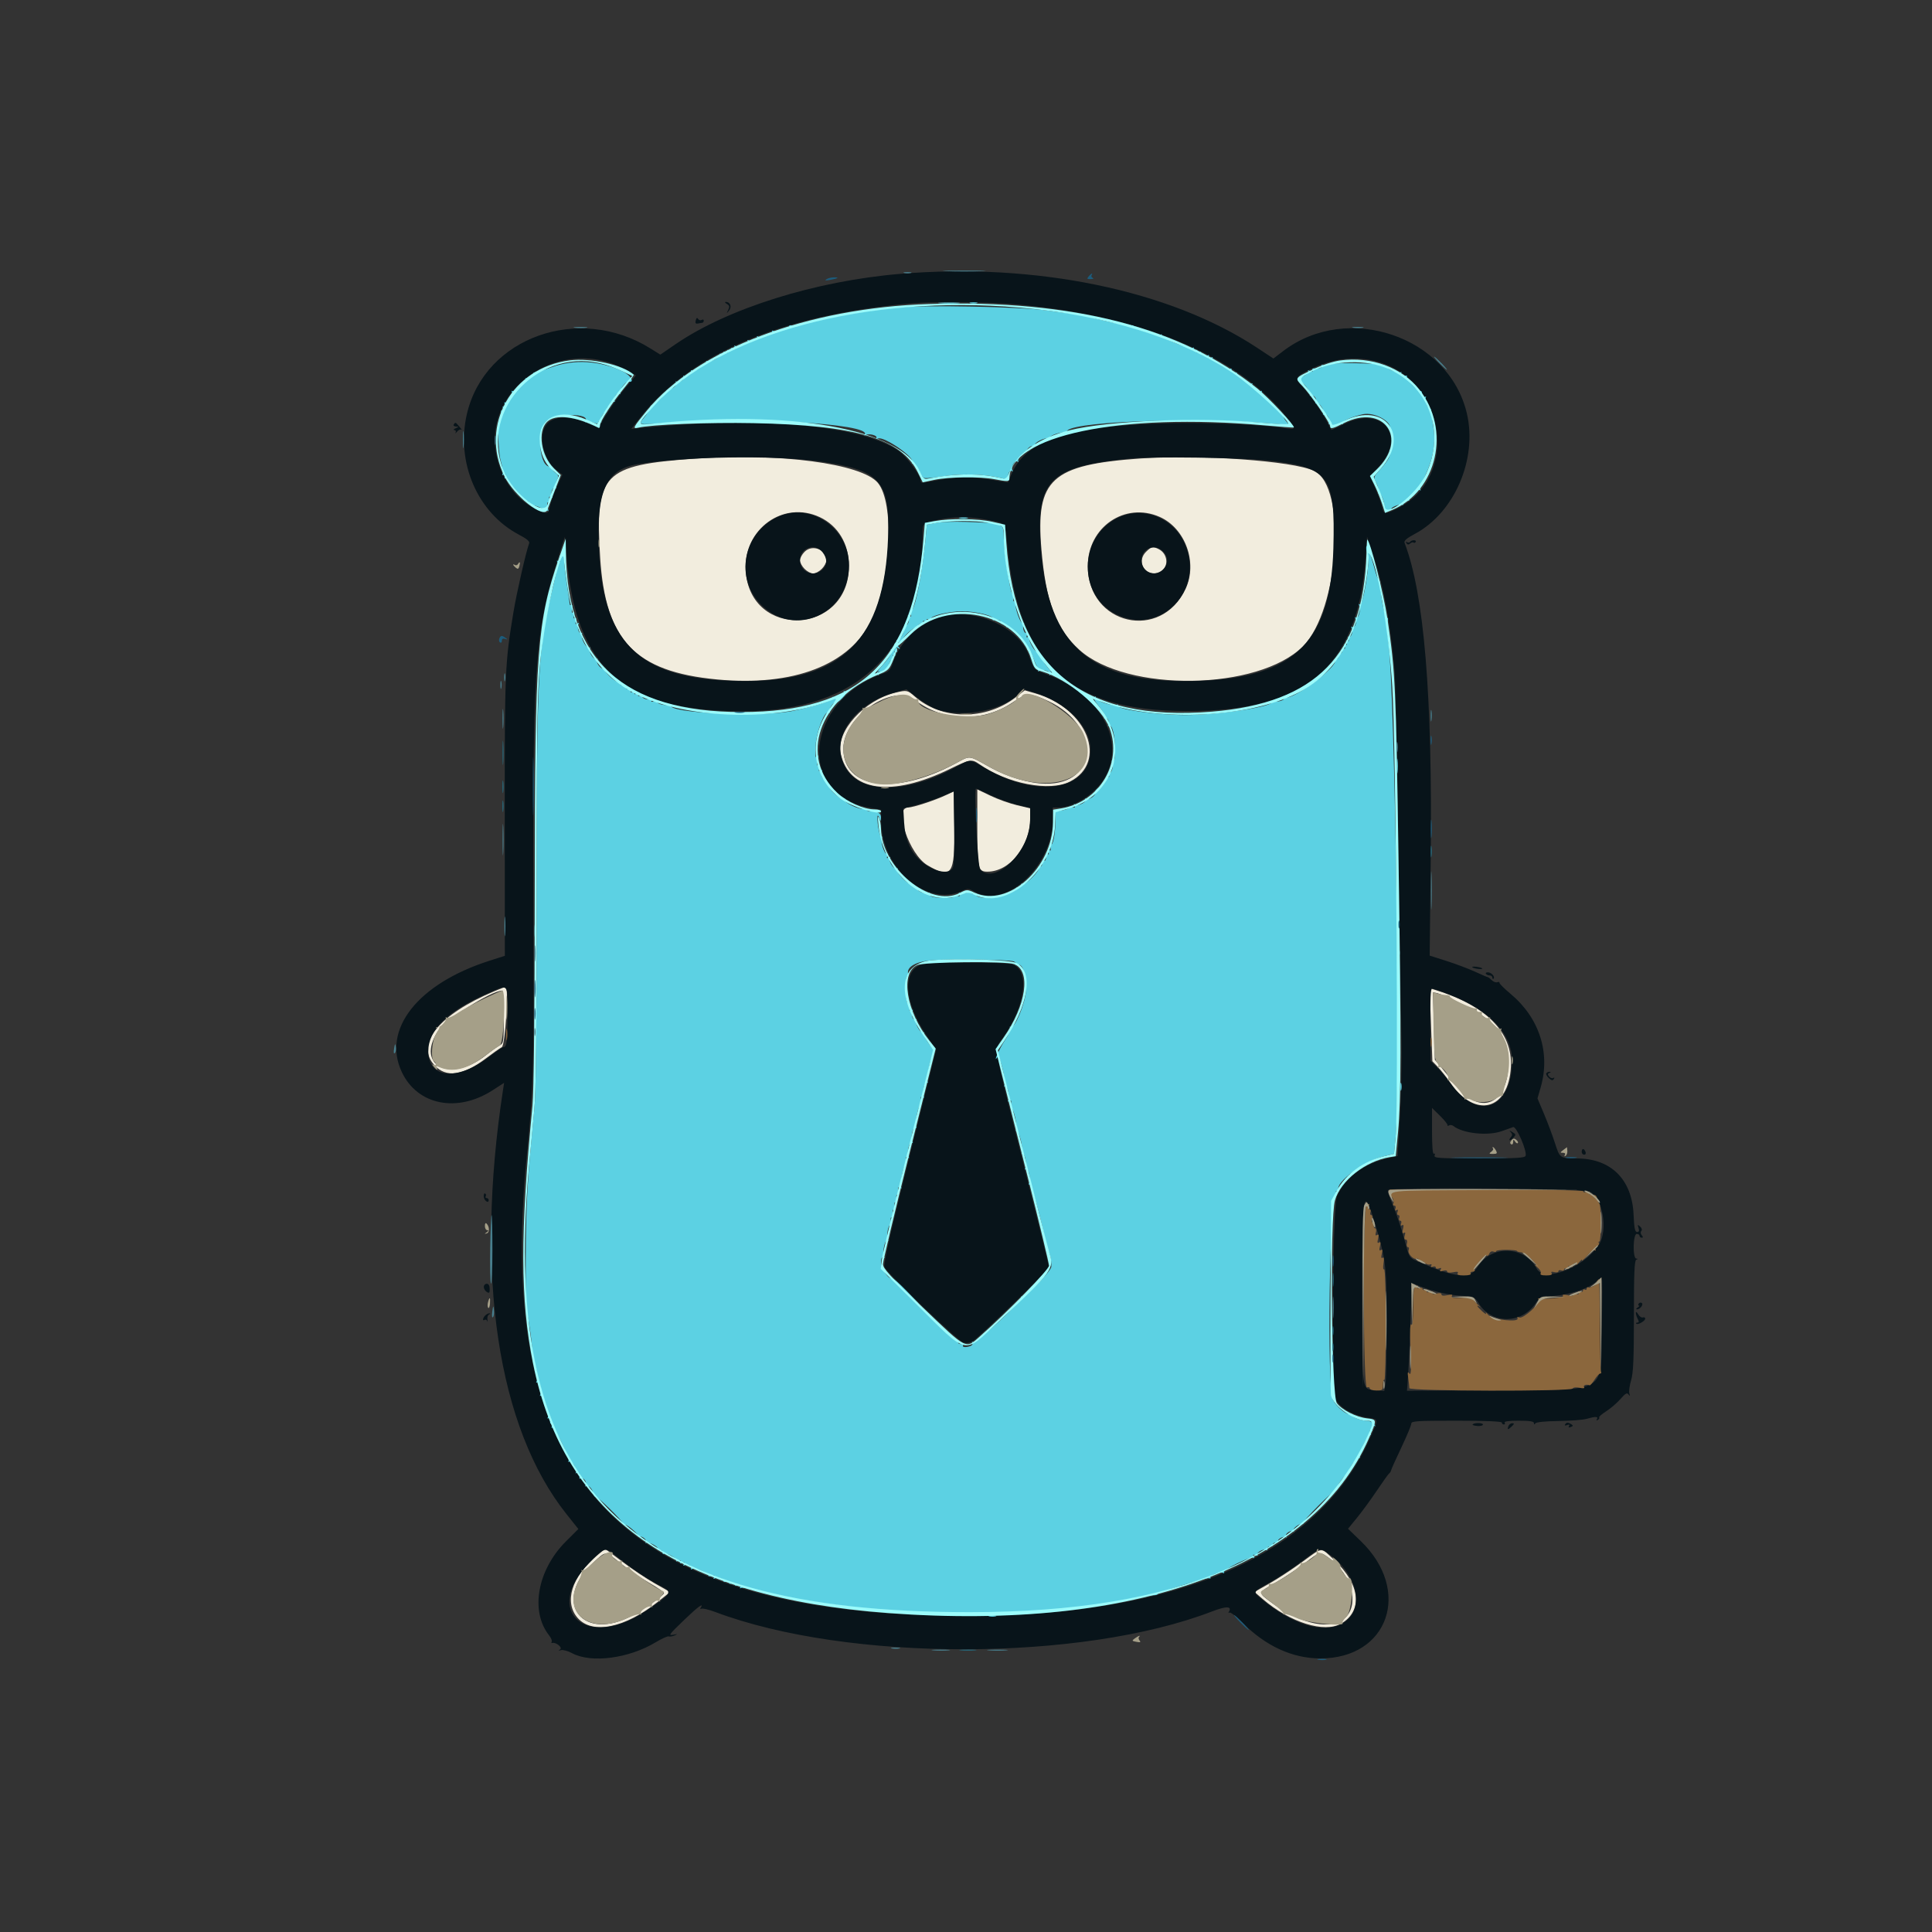<svg id="svg" version="1.1" xmlns="http://www.w3.org/2000/svg" xmlns:xlink="http://www.w3.org/1999/xlink" width="400" height="400" viewBox="0, 0, 400,400"><rect x="0" y="0" width="400" height="400" fill="#333333" stroke="none"/><g id="svgg"><path id="path0" d="M143.945 94.949 C 124.771 96.315,123.168 97.985,124.259 115.451 C 125.332 132.613,131.502 139.056,148.404 140.667 C 164.301 142.182,176.011 137.661,180.487 128.283 C 184.517 119.838,185.215 104.087,181.742 99.960 C 178.398 95.986,161.266 93.714,143.945 94.949 M236.133 94.920 C 217.642 96.232,214.384 99.225,215.618 113.762 C 216.543 124.664,218.614 130.144,223.469 134.537 C 233.286 143.420,260.570 142.997,269.747 133.820 C 277.290 126.276,278.925 100.740,272.074 97.489 C 267.733 95.429,248.413 94.048,236.133 94.920 M169.730 107.074 C 173.525 108.858,175.764 112.611,175.764 117.188 C 175.764 131.503,155.290 132.438,154.392 118.164 C 153.851 109.567,162.196 103.533,169.730 107.074 M240.100 107.019 C 245.405 109.363,247.983 116.480,245.480 121.875 C 240.367 132.899,225.227 129.396,225.217 117.188 C 225.211 109.121,232.927 103.849,240.100 107.019 M166.584 114.240 C 166.056 114.767,165.625 115.566,165.625 116.016 C 165.625 116.465,166.056 117.264,166.584 117.791 C 167.111 118.319,167.910 118.750,168.359 118.750 C 168.809 118.750,169.608 118.319,170.135 117.791 C 170.662 117.264,171.094 116.465,171.094 116.016 C 171.094 113.775,168.192 112.632,166.584 114.240 M237.287 114.240 C 234.905 116.622,237.780 120.074,240.538 118.142 C 242.016 117.107,241.697 114.641,239.967 113.730 C 238.748 113.089,238.366 113.161,237.287 114.240 M185.451 143.392 C 178.964 144.922,173.060 151.416,174.038 155.947 C 175.756 163.908,184.529 165.155,196.743 159.174 C 200.771 157.202,201.217 157.125,202.674 158.153 C 208.503 162.263,217.336 163.976,221.537 161.811 C 229.469 157.722,225.127 146.647,214.384 143.566 L 212.167 142.930 210.283 144.376 C 203.993 149.203,194.968 149.102,189.318 144.141 C 187.895 142.892,187.718 142.858,185.451 143.392 M189.461 144.928 C 195.141 149.427,203.531 149.628,209.687 145.414 C 212.565 143.443,213.361 143.418,217.089 145.181 C 227.954 150.317,227.483 162.426,216.425 162.249 C 213.092 162.196,208.636 160.885,205.078 158.910 C 200.314 156.266,201.057 156.343,197.688 158.138 C 185.244 164.769,174.609 163.313,174.609 154.979 C 174.609 148.379,184.967 141.369,189.461 144.928 M202.344 171.196 C 202.344 179.821,202.489 180.469,204.429 180.469 C 209.086 180.469,213.281 175.197,213.281 169.347 L 213.281 167.350 210.535 166.706 C 209.025 166.351,206.564 165.470,205.066 164.748 L 202.344 163.435 202.344 171.196 M195.898 164.600 C 193.564 165.706,189.051 167.188,188.018 167.188 C 184.966 167.188,188.234 176.920,192.033 179.146 C 197.033 182.076,197.709 181.111,197.567 171.243 L 197.461 163.860 195.898 164.600 M102.344 205.228 C 90.907 210.011,85.928 216.158,89.942 220.538 C 92.377 223.195,95.845 222.729,100.639 219.100 C 102.016 218.058,103.481 217.024,103.896 216.802 C 104.608 216.422,105.379 204.252,104.688 204.313 C 104.580 204.322,103.525 204.734,102.344 205.228 M296.271 212.159 L 296.558 219.719 297.687 220.895 C 298.308 221.541,299.479 223.030,300.290 224.202 C 305.455 231.673,312.345 229.849,312.815 220.886 C 313.192 213.701,307.666 208.138,296.917 204.883 L 295.983 204.600 296.271 212.159 M104.297 210.533 C 104.297 215.775,104.263 216.006,103.426 216.454 C 102.947 216.710,101.673 217.621,100.594 218.478 C 93.302 224.271,86.064 220.732,90.594 213.589 C 92.108 211.202,101.652 205.150,104.004 205.086 C 104.165 205.082,104.297 207.533,104.297 210.533 M302.539 207.803 C 309.863 211.421,312.307 214.455,312.301 219.922 C 312.291 228.726,306.433 231.212,301.296 224.594 C 300.385 223.421,299.062 221.776,298.355 220.940 L 297.070 219.418 296.875 212.425 L 296.680 205.432 297.656 205.653 C 298.193 205.774,300.391 206.742,302.539 207.803 M123.516 322.126 C 118.336 326.469,116.738 331.720,119.604 334.985 C 122.646 338.448,129.375 337.076,136.264 331.587 L 138.739 329.615 135.588 327.836 C 133.855 326.857,130.851 324.852,128.912 323.380 C 126.973 321.908,125.344 320.707,125.291 320.711 C 125.238 320.715,124.440 321.352,123.516 322.126 M269.531 323.449 C 267.490 324.934,264.450 326.926,262.776 327.873 L 259.731 329.597 261.408 331.042 C 267.090 335.938,274.228 338.169,277.694 336.131 C 282.215 333.473,281.622 328.020,276.265 323.009 C 273.296 320.232,274.015 320.185,269.531 323.449 M128.418 323.619 C 129.868 324.794,132.497 326.596,134.260 327.623 C 136.024 328.651,137.474 329.624,137.483 329.786 C 137.514 330.329,132.642 333.694,130.078 334.902 C 119.891 339.699,114.513 331.127,122.900 323.461 C 125.546 321.042,125.223 321.033,128.418 323.619 M275.264 322.654 C 279.790 325.982,281.443 332.020,278.605 334.856 C 275.824 337.634,269.444 336.392,263.379 331.892 C 260.353 329.646,260.312 329.865,264.169 327.623 C 265.936 326.596,268.613 324.809,270.117 323.654 C 273.372 321.154,273.256 321.177,275.264 322.654 " stroke="none" fill="#f2edde" fill-rule="evenodd"></path><path id="path1" d="M186.328 56.704 C 168.811 58.179,150.732 63.834,139.937 71.216 L 136.711 73.423 134.664 72.144 C 119.873 62.903,100.412 69.818,96.682 85.641 C 94.310 95.701,98.853 106.220,107.524 110.742 C 109.003 111.514,109.701 112.098,109.566 112.452 C 108.932 114.118,106.968 122.727,106.301 126.758 C 104.553 137.320,104.492 138.779,104.508 168.965 L 104.523 197.891 101.335 198.911 C 86.499 203.656,79.039 213.125,83.186 221.948 C 86.414 228.814,94.657 230.466,102.001 225.719 L 104.371 224.188 104.144 225.668 C 98.279 263.906,103.006 295.517,117.270 313.457 L 119.739 316.562 117.157 319.144 C 111.266 325.036,109.730 333.554,113.658 338.548 C 114.090 339.096,114.344 339.704,114.223 339.899 C 114.103 340.094,114.149 340.212,114.326 340.161 C 115.094 339.940,116.523 341.091,115.971 341.485 C 115.555 341.781,115.593 341.818,116.136 341.642 C 116.524 341.516,117.579 341.807,118.480 342.289 C 122.410 344.390,130.183 343.370,135.739 340.024 C 137.001 339.265,138.221 338.713,138.450 338.799 C 138.680 338.884,139.219 338.799,139.648 338.610 C 140.365 338.294,140.357 338.279,139.551 338.432 C 138.286 338.672,138.360 338.566,141.699 335.344 C 144.451 332.688,145.806 331.698,145.080 332.873 C 144.917 333.136,144.972 333.218,145.211 333.070 C 145.437 332.931,146.740 333.238,148.106 333.752 C 175.557 344.085,223.966 344.026,250.956 333.627 C 253.923 332.484,255.155 332.522,254.406 333.733 C 254.280 333.938,254.349 333.998,254.560 333.868 C 254.771 333.737,255.985 334.684,257.257 335.971 C 262.037 340.809,267.604 343.359,273.381 343.359 C 287.500 343.359,292.346 329.308,281.754 319.082 L 279.094 316.514 280.972 314.214 C 282.005 312.949,283.852 310.420,285.077 308.594 C 286.302 306.768,287.452 305.166,287.631 305.034 C 287.811 304.903,287.975 304.639,287.998 304.449 C 288.020 304.258,288.971 302.137,290.113 299.737 C 291.254 297.336,292.188 295.095,292.188 294.756 C 292.188 294.213,293.290 294.141,301.563 294.141 C 307.552 294.141,310.938 294.282,310.938 294.531 C 310.938 294.746,311.124 294.922,311.351 294.922 C 311.579 294.922,311.656 294.746,311.523 294.531 C 311.370 294.283,312.431 294.141,314.430 294.141 C 316.685 294.141,317.580 294.279,317.584 294.629 C 317.588 294.963,317.681 294.983,317.877 294.691 C 318.052 294.432,319.915 294.243,322.656 294.207 C 325.127 294.175,327.763 293.971,328.513 293.754 C 330.305 293.236,330.971 293.254,330.627 293.810 C 330.449 294.099,330.520 294.155,330.825 293.967 C 331.087 293.804,331.207 293.577,331.091 293.461 C 330.975 293.345,331.622 292.778,332.530 292.201 C 333.437 291.624,334.768 290.481,335.488 289.659 C 336.531 288.469,336.873 288.277,337.174 288.712 C 337.457 289.121,337.498 289.063,337.337 288.477 C 337.219 288.047,337.384 286.832,337.702 285.778 C 338.157 284.272,338.281 281.408,338.281 272.431 C 338.281 263.654,338.395 260.957,338.770 260.806 C 339.160 260.648,339.160 260.602,338.770 260.578 C 337.998 260.529,338.095 255.469,338.867 255.469 C 339.189 255.469,339.453 255.645,339.453 255.859 C 339.453 256.074,339.650 256.250,339.892 256.250 C 340.211 256.250,340.214 256.110,339.901 255.733 C 339.648 255.428,339.615 255.067,339.820 254.854 C 340.027 254.640,339.925 254.270,339.571 253.947 C 339.048 253.469,339.007 253.506,339.240 254.240 C 339.428 254.834,339.341 255.078,338.940 255.078 C 338.499 255.078,338.339 254.285,338.214 251.465 C 337.891 244.204,333.556 239.881,326.563 239.846 C 322.932 239.828,322.963 239.850,321.891 236.523 C 321.406 235.020,320.404 232.354,319.664 230.600 L 318.318 227.411 318.969 225.173 C 321.052 218.005,318.726 210.754,312.742 205.762 C 311.427 204.665,310.393 203.630,310.445 203.460 C 310.496 203.291,310.299 203.245,310.007 203.357 C 309.715 203.469,309.196 203.280,308.853 202.938 C 308.511 202.596,308.141 202.313,308.031 202.310 C 307.921 202.307,306.728 201.797,305.380 201.178 C 304.032 200.559,301.371 199.557,299.465 198.952 L 296.001 197.852 296.218 177.708 C 296.584 143.852,294.849 122.944,290.797 112.384 C 290.635 111.962,291.239 111.437,292.918 110.543 C 301.133 106.164,305.927 95.052,303.692 85.568 C 299.937 69.639,279.022 62.530,265.709 72.657 L 263.644 74.228 260.240 71.980 C 242.203 60.074,214.445 54.337,186.328 56.704 M150.491 62.923 C 151.044 63.245,151.096 63.490,150.762 64.181 C 150.365 65.003,150.373 65.008,150.948 64.290 C 151.577 63.506,151.174 62.487,150.245 62.512 C 150.003 62.518,150.113 62.704,150.491 62.923 M208.830 62.896 C 235.549 64.995,256.146 73.416,266.472 86.461 C 268.378 88.868,268.355 89.006,266.113 88.657 C 261.245 87.899,249.719 87.404,241.842 87.614 C 221.351 88.160,212.453 91.061,209.397 98.191 L 208.675 99.875 205.607 99.372 C 200.756 98.577,197.296 98.693,191.895 99.830 C 190.901 100.040,190.625 99.968,190.625 99.502 C 190.625 98.482,187.771 94.613,186.133 93.413 C 178.933 88.141,157.634 86.165,133.425 88.523 L 130.717 88.787 132.625 86.358 C 143.083 73.048,162.313 65.035,189.258 62.763 C 192.923 62.454,204.179 62.530,208.830 62.896 M144.047 66.332 C 143.900 66.895,144.017 67.071,144.481 66.981 C 144.831 66.912,145.249 66.843,145.410 66.827 C 145.571 66.810,145.703 66.611,145.703 66.383 C 145.703 66.156,145.508 66.090,145.269 66.238 C 145.030 66.386,144.703 66.293,144.542 66.033 C 144.339 65.705,144.187 65.798,144.047 66.332 M126.953 75.353 C 128.135 75.800,129.675 76.517,130.376 76.947 L 131.651 77.729 129.399 80.415 C 127.508 82.672,124.522 87.177,124.121 88.379 C 124.060 88.562,122.958 88.226,121.673 87.632 C 118.328 86.086,114.920 86.076,113.389 87.607 C 111.281 89.715,112.291 95.041,115.235 97.345 L 116.429 98.280 115.279 100.816 C 114.646 102.212,114.006 104.005,113.857 104.802 C 113.535 106.519,113.269 106.557,110.662 105.258 C 104.997 102.435,101.480 94.970,102.699 88.355 C 104.631 77.872,116.619 71.445,126.953 75.353 M284.947 74.818 C 299.358 78.571,302.277 98.810,289.338 105.258 C 286.794 106.525,286.477 106.505,286.188 105.060 C 286.057 104.405,285.425 102.674,284.783 101.212 L 283.616 98.554 285.328 96.767 C 291.467 90.360,286.170 83.743,278.183 87.841 C 276.819 88.541,275.672 89.058,275.636 88.990 C 275.599 88.923,275.153 88.076,274.643 87.109 C 273.550 85.036,271.065 81.559,269.432 79.819 C 268.024 78.319,268.169 78.039,271.132 76.543 C 275.691 74.242,280.453 73.647,284.947 74.818 M93.945 87.891 C 93.813 88.105,94.022 88.294,94.411 88.309 C 95.041 88.333,95.033 88.372,94.336 88.672 C 93.906 88.857,93.785 89.020,94.066 89.035 C 94.347 89.050,94.466 89.282,94.330 89.551 C 94.194 89.819,94.333 89.734,94.639 89.362 C 94.944 88.989,95.351 88.813,95.542 88.971 C 95.734 89.129,95.557 88.862,95.150 88.379 C 94.305 87.375,94.272 87.362,93.945 87.891 M169.428 95.499 C 182.247 97.262,184.285 99.493,183.863 111.301 C 183.109 132.344,174.463 141.031,154.297 141.007 C 132.900 140.981,125.026 133.992,124.015 114.128 C 123.389 101.830,125.428 97.200,131.946 96.113 C 141.554 94.512,160.044 94.209,169.428 95.499 M261.914 95.299 C 275.217 96.701,276.464 98.304,276.061 113.477 C 275.522 133.740,267.359 141.016,245.163 141.016 C 224.818 141.016,216.444 132.778,215.382 111.719 C 214.752 99.240,217.795 96.501,234.024 94.937 C 238.532 94.503,256.585 94.737,261.914 95.299 M161.107 106.988 C 153.850 110.285,152.040 119.669,157.592 125.221 C 164.551 132.180,175.794 127.111,175.777 117.020 C 175.765 109.361,167.830 103.935,161.107 106.988 M231.344 107.253 C 223.252 111.286,223.141 123.283,231.160 127.221 C 240.268 131.694,249.522 122.131,245.311 112.598 C 242.883 107.101,236.529 104.669,231.344 107.253 M204.548 107.656 C 208.390 108.438,208.064 107.979,208.587 113.352 C 210.851 136.621,220.900 146.497,242.987 147.161 C 269.728 147.964,281.193 138.762,282.762 115.234 L 283.036 111.133 284.450 115.430 C 286.492 121.637,287.734 128.335,288.696 138.335 C 288.910 140.561,289.248 155.039,289.448 170.508 C 289.647 185.977,289.934 203.959,290.085 210.469 C 290.275 218.635,290.203 224.949,289.854 230.829 L 289.348 239.352 287.264 239.819 C 282.443 240.898,278.543 243.810,276.834 247.608 C 276.091 249.259,275.743 269.944,276.149 288.365 C 276.200 290.691,279.342 292.967,283.327 293.564 C 285.447 293.882,285.440 293.736,283.541 297.968 C 272.783 321.946,244.047 334.560,200.195 334.555 C 128.470 334.545,102.245 306.996,109.106 238.867 C 110.371 226.307,110.560 220.446,110.456 196.875 C 110.195 137.704,110.602 131.184,115.535 115.625 L 116.959 111.133 117.258 114.804 C 119.180 138.427,129.127 147.266,153.790 147.266 C 177.909 147.266,191.016 134.341,191.016 110.556 C 191.016 108.334,191.031 108.321,194.242 107.623 C 197.565 106.901,200.892 106.912,204.548 107.656 M291.948 112.181 C 291.835 112.363,291.552 112.395,291.319 112.251 C 291.060 112.091,291.008 112.171,291.185 112.459 C 291.389 112.789,291.622 112.808,291.965 112.522 C 292.234 112.299,292.553 112.214,292.673 112.334 C 292.792 112.454,292.988 112.394,293.108 112.200 C 293.227 112.007,293.061 111.849,292.739 111.849 C 292.417 111.849,292.061 111.998,291.948 112.181 M170.284 114.310 C 171.329 115.639,171.313 116.953,170.239 117.954 C 168.459 119.611,165.625 118.421,165.625 116.016 C 165.625 113.458,168.722 112.325,170.284 114.310 M240.565 113.965 C 241.811 115.019,241.982 116.456,241.009 117.693 C 239.427 119.705,236.328 118.595,236.328 116.016 C 236.328 113.714,238.834 112.500,240.565 113.965 M193.714 128.065 C 189.522 129.745,186.170 133.246,184.811 137.363 C 184.393 138.630,184.016 139.032,182.869 139.432 C 166.710 145.067,164.746 164.548,180.065 167.246 L 182.422 167.662 182.422 169.922 C 182.422 179.716,191.814 187.878,199.158 184.467 C 200.368 183.905,200.556 183.914,201.697 184.590 C 208.118 188.394,217.969 179.371,217.969 169.685 L 217.969 167.188 219.126 167.188 C 222.709 167.188,227.366 163.961,229.154 160.240 C 232.850 152.549,227.127 143.263,216.350 139.469 C 214.103 138.677,214.076 138.647,213.078 135.814 C 210.817 129.393,200.602 125.305,193.714 128.065 M193.359 146.615 C 198.126 148.800,207.328 147.313,210.678 143.817 L 211.779 142.668 214.045 143.354 C 220.807 145.402,225.751 150.391,225.773 155.191 C 225.811 163.602,214.861 165.486,203.838 158.964 C 200.688 157.101,200.984 157.111,197.963 158.769 C 187.897 164.293,178.460 164.466,175.199 159.187 C 171.573 153.317,176.354 145.852,185.342 143.349 L 187.676 142.699 189.639 144.254 C 190.718 145.109,192.393 146.172,193.359 146.615 M205.044 164.606 C 206.564 165.334,209.039 166.232,210.544 166.601 L 213.281 167.272 213.281 169.866 C 213.280 176.190,206.057 183.300,202.945 180.041 C 202.427 179.498,201.584 163.281,202.074 163.281 C 202.187 163.281,203.524 163.877,205.044 164.606 M197.260 179.698 C 196.460 181.193,193.141 180.453,190.586 178.210 C 188.518 176.394,187.390 173.775,187.191 170.326 L 187.020 167.383 189.702 166.683 C 191.176 166.298,193.525 165.501,194.922 164.912 L 197.461 163.842 197.567 171.384 C 197.634 176.140,197.520 179.212,197.260 179.698 M191.278 199.598 C 186.729 200.478,186.981 207.235,191.831 214.382 L 193.816 217.308 188.284 239.483 C 184.158 256.022,182.850 261.839,183.135 262.372 C 183.947 263.888,198.386 277.707,199.434 277.969 C 200.101 278.137,200.837 278.033,201.393 277.693 C 202.818 276.821,217.188 262.870,217.188 262.358 C 217.188 262.103,214.727 252.142,211.719 240.224 C 205.531 215.701,205.810 217.411,207.590 214.934 C 212.396 208.243,213.322 200.699,209.468 199.629 C 207.829 199.173,193.598 199.149,191.278 199.598 M304.827 200.270 C 304.951 200.394,305.513 200.546,306.076 200.608 C 306.640 200.669,306.997 200.617,306.871 200.491 C 306.745 200.365,306.183 200.213,305.622 200.153 C 305.061 200.093,304.703 200.146,304.827 200.270 M307.644 201.607 C 307.762 201.797,308.112 201.953,308.421 201.953 C 308.731 201.953,308.984 202.158,308.984 202.409 C 308.984 202.660,309.088 202.761,309.215 202.633 C 309.590 202.259,308.846 201.372,308.110 201.314 C 307.736 201.284,307.527 201.416,307.644 201.607 M105.078 209.929 C 105.078 215.551,104.926 216.797,104.241 216.797 C 104.041 216.797,102.698 217.703,101.255 218.810 C 94.687 223.853,88.672 223.310,88.672 217.674 C 88.672 213.187,92.683 209.292,101.076 205.627 C 105.367 203.754,105.078 203.443,105.078 209.929 M299.996 205.882 C 308.440 209.138,313.109 214.084,313.064 219.727 C 312.986 229.628,305.968 232.209,300.391 224.389 C 299.639 223.335,298.383 221.835,297.600 221.057 L 296.177 219.642 296.121 212.165 C 296.083 207.081,296.198 204.688,296.482 204.688 C 296.712 204.688,298.293 205.225,299.996 205.882 M320.149 222.213 C 320.034 222.400,320.270 222.850,320.674 223.215 C 321.225 223.715,321.480 223.761,321.701 223.403 C 321.878 223.117,321.833 223.027,321.589 223.178 C 321.365 223.316,320.979 223.184,320.731 222.885 C 320.386 222.470,320.399 222.294,320.784 222.139 C 321.131 222.000,321.143 221.927,320.824 221.906 C 320.568 221.889,320.264 222.027,320.149 222.213 M299.681 232.939 C 299.631 233.116,299.778 233.145,300.007 233.003 C 300.237 232.861,300.637 232.913,300.896 233.118 C 302.878 234.685,308.082 235.233,310.963 234.177 C 311.916 233.828,312.961 233.456,313.286 233.351 C 313.959 233.134,316.216 238.368,315.855 239.308 C 315.689 239.741,313.848 239.844,306.220 239.844 C 297.859 239.844,296.818 239.775,297.024 239.238 C 297.157 238.890,297.092 238.733,296.871 238.870 C 296.624 239.022,296.484 237.352,296.484 234.249 L 296.484 229.389 298.128 231.003 C 299.032 231.891,299.731 232.762,299.681 232.939 M312.784 234.398 C 313.139 234.773,313.150 235.039,312.826 235.430 C 312.177 236.211,312.595 236.304,313.321 235.540 C 313.897 234.934,313.881 234.842,313.126 234.387 C 312.455 233.983,312.392 233.985,312.784 234.398 M327.474 238.477 C 327.474 238.799,327.703 239.063,327.983 239.063 C 328.274 239.063,328.395 238.812,328.266 238.477 C 328.143 238.154,327.914 237.891,327.758 237.891 C 327.602 237.891,327.474 238.154,327.474 238.477 M329.157 246.732 C 331.825 247.998,332.969 254.677,331.037 257.705 C 328.047 262.391,319.731 265.611,318.175 262.685 C 315.628 257.891,308.738 257.683,305.928 262.315 C 304.457 264.740,301.625 264.616,295.142 261.841 C 291.358 260.221,292.005 261.032,290.651 256.216 C 290.022 253.979,288.983 250.921,288.342 249.421 C 287.700 247.920,287.259 246.558,287.361 246.393 C 287.776 245.722,327.710 246.046,329.157 246.732 M100.151 247.732 C 100.195 248.566,101.172 249.273,101.172 248.470 C 101.172 248.237,100.986 248.047,100.758 248.047 C 100.531 248.047,100.446 247.883,100.569 247.683 C 100.693 247.483,100.640 247.224,100.451 247.108 C 100.262 246.991,100.127 247.272,100.151 247.732 M284.641 253.199 C 286.939 260.810,287.110 262.255,287.105 274.105 C 287.103 280.076,286.989 285.640,286.851 286.470 L 286.602 287.979 284.684 287.795 C 281.920 287.529,282.062 288.532,282.016 268.927 C 281.964 246.654,282.213 245.159,284.641 253.199 M331.641 274.569 C 331.363 288.943,333.523 287.655,309.420 287.818 L 291.302 287.940 291.540 284.498 C 291.671 282.604,291.894 277.573,292.035 273.318 C 292.266 266.397,292.359 265.611,292.924 265.863 C 295.656 267.079,299.390 268.046,302.090 268.237 C 305.263 268.461,305.283 268.469,306.206 269.930 C 308.881 274.164,315.008 274.141,317.896 269.886 C 318.757 268.618,318.941 268.542,321.802 268.294 C 325.206 267.999,328.831 266.780,330.390 265.407 C 330.971 264.896,331.533 264.472,331.641 264.465 C 331.748 264.458,331.748 269.005,331.641 274.569 M100.167 266.448 C 100.167 266.809,100.444 267.277,100.783 267.489 C 101.287 267.803,101.396 267.683,101.385 266.833 C 101.376 266.162,101.157 265.792,100.769 265.792 C 100.438 265.792,100.167 266.088,100.167 266.448 M339.262 269.916 C 339.127 270.134,339.159 270.315,339.332 270.318 C 339.506 270.322,339.385 270.495,339.063 270.703 C 338.740 270.911,338.675 271.084,338.917 271.088 C 339.576 271.097,340.348 270.038,339.890 269.755 C 339.679 269.625,339.397 269.697,339.262 269.916 M338.686 271.803 C 338.678 272.086,338.854 272.657,339.076 273.073 C 339.372 273.625,339.354 273.828,339.011 273.828 C 338.753 273.828,338.644 273.930,338.769 274.055 C 339.086 274.373,340.625 273.499,340.625 273.001 C 340.625 272.775,340.405 272.668,340.137 272.762 C 339.868 272.856,339.435 272.563,339.174 272.111 C 338.913 271.659,338.693 271.520,338.686 271.803 M100.469 272.344 C 99.918 272.894,99.837 273.584,100.361 273.260 C 100.560 273.138,100.798 273.259,100.890 273.530 C 100.982 273.802,100.996 273.642,100.920 273.177 C 100.845 272.711,101.002 272.242,101.270 272.133 C 101.538 272.025,101.573 271.923,101.348 271.906 C 101.122 271.889,100.727 272.086,100.469 272.344 M304.879 294.929 C 304.803 295.051,305.257 295.190,305.886 295.238 C 306.516 295.286,307.031 295.148,307.031 294.932 C 307.031 294.531,305.127 294.528,304.879 294.929 M312.312 295.238 C 311.996 296.063,312.204 296.091,312.988 295.327 C 313.533 294.797,313.556 294.661,313.103 294.661 C 312.790 294.661,312.434 294.921,312.312 295.238 M324.026 294.917 C 323.884 295.147,324.060 295.199,324.458 295.046 C 324.910 294.873,325.037 294.937,324.848 295.242 C 324.663 295.542,324.783 295.612,325.208 295.449 C 325.719 295.253,325.743 295.138,325.326 294.873 C 324.639 294.438,324.316 294.449,324.026 294.917 M127.919 322.435 C 130.778 324.764,134.132 327.014,136.621 328.273 C 139.347 329.652,139.241 329.839,133.594 333.615 C 121.459 341.728,112.164 333.619,122.048 323.541 C 125.328 320.197,125.200 320.221,127.919 322.435 M275.260 321.825 C 281.391 326.267,282.660 333.697,277.720 336.230 C 273.783 338.250,267.513 336.301,261.265 331.116 C 259.337 329.516,259.259 329.676,262.988 327.580 C 264.761 326.584,267.705 324.643,269.531 323.266 C 273.412 320.340,273.262 320.378,275.260 321.825 " stroke="none" fill="#08141a" fill-rule="evenodd"></path><path id="path2" d="M194.629 62.787 C 195.649 62.868,197.319 62.868,198.340 62.787 C 199.360 62.707,198.525 62.641,196.484 62.641 C 194.443 62.641,193.608 62.707,194.629 62.787 M200.879 62.769 C 201.255 62.868,201.870 62.868,202.246 62.769 C 202.622 62.671,202.314 62.591,201.563 62.591 C 200.811 62.591,200.503 62.671,200.879 62.769 M185.571 63.680 C 179.552 64.305,174.047 65.224,169.147 66.420 C 166.482 67.071,164.063 67.512,163.771 67.400 C 163.479 67.288,163.332 67.344,163.443 67.525 C 163.714 67.962,160.654 68.862,160.088 68.512 C 159.828 68.352,159.752 68.412,159.904 68.658 C 160.224 69.175,157.627 70.095,156.979 69.694 C 156.703 69.523,156.624 69.579,156.781 69.833 C 157.098 70.345,155.660 70.867,155.021 70.473 C 154.757 70.309,154.671 70.361,154.817 70.597 C 155.138 71.117,152.937 72.046,152.307 71.657 C 151.983 71.457,151.934 71.528,152.152 71.881 C 152.386 72.260,152.292 72.329,151.802 72.141 C 151.350 71.968,151.222 72.032,151.411 72.336 C 151.599 72.641,151.472 72.705,151.020 72.532 C 150.569 72.358,150.441 72.422,150.630 72.727 C 150.818 73.032,150.691 73.096,150.239 72.922 C 149.787 72.749,149.660 72.813,149.848 73.118 C 150.037 73.423,149.910 73.486,149.458 73.313 C 149.076 73.167,148.886 73.215,149.016 73.425 C 149.301 73.886,146.995 75.120,146.463 74.792 C 146.249 74.659,146.123 74.784,146.182 75.069 C 146.243 75.362,145.982 75.561,145.579 75.527 C 145.189 75.495,144.968 75.567,145.089 75.688 C 145.455 76.053,143.781 77.018,143.298 76.720 C 143.027 76.552,142.954 76.613,143.115 76.873 C 143.426 77.377,142.048 78.231,141.590 77.818 C 141.420 77.665,141.402 77.750,141.550 78.008 C 141.858 78.544,140.502 79.419,140.028 78.990 C 139.858 78.837,139.833 78.911,139.972 79.155 C 140.258 79.656,139.417 80.486,138.485 80.623 C 138.146 80.672,137.866 80.878,137.862 81.079 C 137.851 81.619,135.494 83.959,135.053 83.867 C 134.844 83.824,134.622 84.097,134.559 84.473 C 134.496 84.849,133.982 85.706,133.417 86.377 C 132.038 88.016,132.035 88.015,137.761 87.553 C 154.345 86.212,180.415 87.718,179.044 89.937 C 178.887 90.191,178.971 90.241,179.259 90.063 C 179.889 89.673,181.736 90.155,181.441 90.632 C 181.314 90.838,181.474 90.905,181.797 90.781 C 183.063 90.295,189.461 94.742,188.871 95.698 C 188.729 95.926,188.847 96.065,189.131 96.006 C 189.416 95.947,189.625 96.199,189.597 96.567 C 189.568 96.934,189.744 97.198,189.987 97.153 C 190.231 97.107,190.417 97.457,190.401 97.930 C 190.385 98.403,190.502 98.709,190.660 98.611 C 190.819 98.513,191.010 98.615,191.084 98.838 C 191.174 99.108,192.582 99.028,195.309 98.596 C 199.245 97.972,204.207 98.161,207.664 99.067 C 208.317 99.238,208.547 99.067,208.750 98.259 C 208.906 97.636,209.180 97.340,209.447 97.505 C 209.712 97.669,209.778 97.601,209.613 97.334 C 209.237 96.726,210.093 95.227,210.627 95.557 C 210.865 95.704,210.949 95.647,210.815 95.430 C 210.572 95.037,212.385 93.046,212.759 93.294 C 212.867 93.366,213.073 93.294,213.216 93.134 C 213.359 92.974,213.213 92.993,212.891 93.176 C 212.381 93.466,212.376 93.421,212.856 92.831 C 213.159 92.457,213.651 92.246,213.950 92.361 C 214.249 92.475,214.391 92.403,214.265 92.200 C 213.961 91.707,216.322 90.509,217.048 90.788 C 217.362 90.908,217.520 90.847,217.400 90.652 C 217.116 90.193,219.771 89.312,220.544 89.608 C 220.869 89.733,221.043 89.688,220.932 89.508 C 219.599 87.350,246.502 86.241,263.867 87.737 C 266.983 88.006,266.990 88.004,266.292 87.216 C 265.907 86.782,265.644 86.272,265.706 86.084 C 265.769 85.896,265.695 85.742,265.541 85.742 C 264.967 85.742,260.983 81.492,261.211 81.123 C 261.342 80.912,261.275 80.846,261.062 80.978 C 260.514 81.317,258.917 80.113,259.234 79.600 C 259.378 79.367,259.319 79.285,259.103 79.419 C 258.660 79.692,256.010 77.855,256.137 77.363 C 256.182 77.188,255.919 77.068,255.551 77.097 C 255.184 77.125,254.931 76.916,254.990 76.631 C 255.049 76.347,254.925 76.220,254.715 76.350 C 254.218 76.657,250.674 74.456,251.054 74.076 C 251.213 73.917,251.012 73.914,250.608 74.069 C 250.056 74.281,249.952 74.222,250.192 73.834 C 250.395 73.506,250.360 73.411,250.096 73.574 C 249.549 73.911,248.381 73.454,248.655 73.010 C 248.773 72.821,248.567 72.781,248.198 72.922 C 247.747 73.096,247.619 73.032,247.808 72.727 C 247.996 72.422,247.869 72.358,247.417 72.532 C 246.926 72.720,246.832 72.650,247.067 72.272 C 247.281 71.925,247.236 71.847,246.930 72.037 C 246.327 72.409,240.204 69.896,240.510 69.402 C 240.641 69.190,240.545 69.144,240.295 69.298 C 239.737 69.643,234.342 67.948,234.611 67.512 C 234.718 67.339,234.577 67.284,234.298 67.391 C 234.018 67.498,231.597 67.084,228.918 66.471 C 226.239 65.858,224.261 65.285,224.523 65.198 C 224.786 65.111,224.165 65.023,223.145 65.003 C 222.124 64.984,219.268 64.663,216.797 64.291 C 211.608 63.509,191.085 63.108,185.571 63.680 M114.258 76.014 C 112.754 76.561,111.229 77.033,110.869 77.064 C 110.508 77.095,110.294 77.250,110.391 77.408 C 110.603 77.751,109.195 78.567,108.840 78.307 C 108.705 78.207,108.685 78.245,108.796 78.392 C 109.104 78.800,106.572 81.254,106.128 80.979 C 105.914 80.847,105.844 80.909,105.972 81.116 C 106.274 81.604,104.915 83.691,104.540 83.316 C 104.383 83.160,104.383 83.363,104.538 83.767 C 104.733 84.276,104.681 84.417,104.368 84.223 C 104.063 84.035,103.999 84.162,104.172 84.614 C 104.337 85.042,104.278 85.190,104.009 85.024 C 103.737 84.856,103.666 85.062,103.809 85.607 C 103.930 86.071,103.870 86.353,103.675 86.233 C 102.999 85.819,103.013 93.165,103.693 95.504 C 104.041 96.702,104.205 97.880,104.056 98.121 C 103.879 98.407,103.964 98.448,104.303 98.238 C 104.682 98.004,104.751 98.098,104.563 98.589 C 104.410 98.987,104.463 99.162,104.692 99.021 C 104.904 98.889,105.078 98.943,105.078 99.141 C 105.078 99.338,105.790 100.308,106.659 101.296 C 107.529 102.284,108.276 103.228,108.319 103.394 C 108.363 103.560,108.662 103.699,108.984 103.703 C 109.307 103.708,109.539 103.893,109.501 104.116 C 109.462 104.338,109.726 104.533,110.086 104.549 C 110.447 104.565,111.375 104.858,112.149 105.200 L 113.556 105.822 113.362 104.806 C 113.238 104.155,113.316 103.881,113.579 104.044 C 113.839 104.205,113.909 103.990,113.769 103.455 C 113.605 102.827,113.680 102.693,114.061 102.929 C 114.402 103.140,114.480 103.094,114.293 102.791 C 113.898 102.152,114.420 100.715,114.932 101.031 C 115.174 101.180,115.243 101.112,115.094 100.871 C 114.951 100.639,115.043 99.991,115.298 99.430 C 115.706 98.536,115.658 98.339,114.906 97.812 C 114.435 97.482,114.153 97.044,114.280 96.839 C 114.407 96.633,114.280 96.513,113.998 96.572 C 111.747 97.043,110.961 89.352,113.047 87.266 C 114.803 85.510,122.311 85.456,121.228 87.208 C 121.086 87.438,121.158 87.507,121.391 87.362 C 121.621 87.220,122.264 87.276,122.819 87.488 C 123.501 87.747,123.828 87.740,123.828 87.467 C 123.828 87.245,124.031 87.189,124.279 87.342 C 124.558 87.515,124.624 87.449,124.452 87.170 C 124.153 86.688,125.118 85.014,125.484 85.380 C 125.605 85.500,125.677 85.280,125.645 84.889 C 125.612 84.499,125.785 84.217,126.028 84.262 C 126.272 84.307,126.447 84.044,126.419 83.676 C 126.387 83.270,126.597 83.059,126.953 83.138 C 127.275 83.210,127.413 83.143,127.260 82.989 C 126.838 82.567,127.710 81.189,128.205 81.495 C 128.448 81.645,128.527 81.584,128.386 81.356 C 128.081 80.864,129.567 78.885,130.146 79.011 C 131.500 79.306,130.589 77.692,128.966 76.920 C 124.189 74.647,118.912 74.322,114.258 76.014 M275.586 75.402 C 274.941 75.608,274.185 75.692,273.905 75.589 C 273.626 75.485,273.504 75.573,273.636 75.786 C 273.853 76.138,273.230 76.323,271.977 76.278 C 271.711 76.268,271.608 76.446,271.748 76.673 C 271.913 76.940,271.743 76.986,271.267 76.804 C 270.863 76.648,270.657 76.647,270.810 76.800 C 271.148 77.138,269.656 78.248,269.224 77.981 C 269.055 77.877,268.917 78.117,268.917 78.516 C 268.917 78.914,269.040 79.164,269.189 79.072 C 269.622 78.804,271.516 81.273,271.231 81.734 C 271.089 81.965,271.155 82.039,271.380 81.901 C 271.932 81.559,272.795 82.662,272.434 83.246 C 272.262 83.525,272.310 83.612,272.553 83.462 C 273.080 83.137,274.338 85.039,273.979 85.618 C 273.818 85.880,273.882 85.950,274.139 85.792 C 274.673 85.461,275.529 86.961,275.153 87.568 C 274.993 87.827,275.053 87.904,275.297 87.753 C 275.527 87.611,275.789 87.716,275.880 87.986 C 276.010 88.373,276.178 88.366,276.677 87.955 C 277.025 87.668,277.520 87.563,277.778 87.722 C 278.053 87.892,278.144 87.846,277.998 87.610 C 277.757 87.221,279.896 86.271,282.144 85.768 C 284.538 85.233,288.338 87.334,287.749 88.868 C 287.610 89.231,287.671 89.394,287.895 89.255 C 288.132 89.109,288.281 89.864,288.281 91.211 C 288.281 92.558,288.132 93.313,287.895 93.167 C 287.678 93.033,287.606 93.180,287.730 93.504 C 288.013 94.241,287.391 95.389,285.687 97.275 C 284.341 98.765,284.335 98.789,284.966 100.010 C 285.317 100.688,285.505 101.499,285.384 101.813 C 285.264 102.127,285.325 102.286,285.520 102.165 C 285.938 101.907,286.873 104.504,286.609 105.192 C 286.500 105.476,286.782 105.664,287.317 105.664 C 287.806 105.664,288.141 105.558,288.061 105.428 C 287.843 105.076,289.844 104.251,290.273 104.516 C 290.477 104.642,290.596 104.513,290.537 104.228 C 290.476 103.936,290.769 103.711,291.211 103.710 C 291.641 103.710,291.904 103.592,291.797 103.449 C 291.482 103.028,293.431 101.172,293.904 101.442 C 294.142 101.577,294.219 101.558,294.077 101.399 C 293.935 101.240,294.415 99.849,295.146 98.309 C 296.734 94.956,297.297 91.477,296.753 88.360 C 296.540 87.135,296.348 85.754,296.327 85.291 C 296.306 84.828,296.183 84.515,296.053 84.595 C 295.676 84.829,294.885 82.797,295.173 82.332 C 295.328 82.081,295.250 82.023,294.982 82.189 C 294.734 82.343,294.509 82.282,294.482 82.054 C 294.456 81.827,294.412 81.465,294.385 81.250 C 294.358 81.035,294.214 80.903,294.065 80.957 C 293.628 81.114,291.026 78.425,291.255 78.053 C 291.370 77.867,291.319 77.740,291.142 77.771 C 290.310 77.916,289.823 77.693,290.076 77.283 C 290.243 77.014,290.184 76.938,289.931 77.095 C 289.473 77.378,286.660 76.192,286.893 75.815 C 287.220 75.286,277.100 74.916,275.586 75.402 M198.735 107.308 C 199.221 107.401,199.924 107.397,200.298 107.300 C 200.671 107.202,200.273 107.125,199.414 107.130 C 198.555 107.134,198.249 107.214,198.735 107.308 M193.891 108.249 L 191.884 108.639 191.621 111.644 C 191.030 118.401,189.343 126.782,188.659 126.359 C 188.491 126.256,188.453 126.550,188.575 127.014 C 188.739 127.642,188.664 127.776,188.282 127.540 C 187.942 127.329,187.864 127.375,188.051 127.678 C 188.446 128.316,187.923 129.754,187.412 129.438 C 187.169 129.288,187.101 129.357,187.251 129.600 C 187.618 130.195,186.294 132.833,185.775 132.538 C 185.542 132.405,185.488 132.447,185.656 132.631 C 186.145 133.168,187.073 133.172,186.867 132.636 C 186.638 132.039,189.349 129.577,189.877 129.903 C 190.084 130.031,190.205 129.903,190.146 129.619 C 190.087 129.333,190.343 129.125,190.718 129.155 C 191.105 129.186,191.288 129.031,191.143 128.796 C 190.982 128.536,191.136 128.478,191.558 128.640 C 192.009 128.813,192.137 128.750,191.948 128.445 C 191.760 128.140,191.887 128.076,192.339 128.249 C 192.719 128.395,192.911 128.347,192.782 128.139 C 192.414 127.543,196.415 126.563,199.219 126.563 C 202.204 126.563,206.024 127.543,205.615 128.204 C 205.462 128.452,205.525 128.527,205.764 128.379 C 206.283 128.059,207.485 128.488,207.229 128.903 C 207.125 129.071,207.345 129.185,207.719 129.155 C 208.093 129.126,208.357 129.315,208.305 129.576 C 208.254 129.837,208.449 129.959,208.739 129.848 C 209.411 129.590,212.997 133.536,212.727 134.237 C 212.618 134.523,212.720 134.714,212.954 134.663 C 213.187 134.612,213.647 135.361,213.975 136.328 C 214.302 137.295,214.721 138.145,214.905 138.217 C 215.089 138.289,215.123 138.536,214.981 138.766 C 214.824 139.019,214.909 139.069,215.196 138.891 C 215.885 138.465,217.667 138.993,217.338 139.525 C 217.170 139.798,217.243 139.856,217.531 139.678 C 217.855 139.478,217.634 138.980,216.801 138.031 C 216.145 137.284,215.713 136.502,215.841 136.295 C 215.969 136.088,215.841 135.966,215.556 136.025 C 215.270 136.085,215.063 135.829,215.093 135.453 C 215.122 135.080,215.005 134.861,214.833 134.968 C 214.366 135.256,212.790 132.509,213.119 131.978 C 213.309 131.671,213.232 131.625,212.885 131.840 C 212.506 132.074,212.436 131.980,212.624 131.489 C 212.766 131.120,212.721 130.918,212.524 131.040 C 212.059 131.327,211.583 129.833,211.949 129.240 C 212.116 128.970,212.060 128.890,211.812 129.044 C 211.298 129.362,209.985 125.620,210.311 124.770 C 210.456 124.392,210.378 124.277,210.095 124.452 C 209.792 124.639,209.714 124.402,209.848 123.703 C 209.955 123.140,209.907 122.764,209.741 122.867 C 209.395 123.081,209.222 122.345,208.404 117.188 C 208.080 115.146,207.815 112.466,207.814 111.230 C 207.813 109.911,207.642 108.984,207.399 108.984 C 207.171 108.984,207.067 108.853,207.166 108.691 C 207.266 108.530,206.793 108.365,206.115 108.325 C 199.804 107.949,195.571 107.923,193.891 108.249 M282.858 113.405 C 282.833 113.795,282.982 114.431,283.190 114.819 C 283.773 115.909,282.227 125.558,281.537 125.131 C 281.297 124.983,281.246 125.069,281.414 125.340 C 281.828 126.010,281.273 128.185,280.767 127.873 C 280.518 127.719,280.462 127.798,280.629 128.068 C 281.024 128.707,280.502 130.145,279.990 129.828 C 279.737 129.672,279.680 129.749,279.848 130.021 C 280.214 130.614,279.738 132.108,279.273 131.821 C 279.076 131.699,279.031 131.901,279.172 132.270 C 279.346 132.722,279.282 132.849,278.977 132.661 C 278.672 132.472,278.608 132.600,278.782 133.052 C 278.955 133.503,278.891 133.631,278.586 133.442 C 278.282 133.254,278.218 133.381,278.391 133.833 C 278.553 134.255,278.495 134.409,278.235 134.248 C 278.001 134.103,277.846 134.286,277.876 134.672 C 277.906 135.046,277.731 135.315,277.487 135.269 C 277.244 135.224,277.068 135.488,277.097 135.855 C 277.125 136.223,276.916 136.475,276.631 136.416 C 276.337 136.355,276.230 136.496,276.383 136.744 C 277.117 137.931,267.716 144.967,266.182 144.379 C 265.851 144.252,265.688 144.317,265.816 144.524 C 266.111 145.001,264.264 145.483,263.634 145.094 C 263.346 144.916,263.262 144.965,263.419 145.219 C 264.059 146.256,252.428 148.056,245.230 148.035 C 239.310 148.017,230.991 146.830,231.460 146.069 C 231.582 145.873,231.415 145.814,231.090 145.939 C 230.239 146.265,226.498 144.952,226.815 144.438 C 226.969 144.189,226.890 144.134,226.618 144.302 C 226.307 144.494,226.609 145.129,227.568 146.298 C 228.394 147.307,228.854 148.206,228.684 148.481 C 228.511 148.760,228.560 148.847,228.805 148.695 C 229.297 148.391,229.797 149.506,229.433 150.096 C 229.290 150.327,229.359 150.398,229.589 150.256 C 230.247 149.850,230.859 152.215,230.859 155.159 C 230.859 157.100,230.733 157.780,230.408 157.580 C 230.121 157.403,230.064 157.473,230.250 157.774 C 230.639 158.405,230.158 160.251,229.681 159.957 C 229.464 159.823,229.415 160.008,229.563 160.395 C 229.736 160.847,229.673 160.974,229.368 160.786 C 229.089 160.614,228.991 160.704,229.113 161.021 C 229.222 161.305,228.761 162.149,228.089 162.897 C 227.417 163.646,227.106 163.906,227.398 163.477 C 227.885 162.761,227.873 162.740,227.250 163.228 C 226.877 163.521,226.653 163.893,226.753 164.055 C 227.052 164.539,225.481 165.727,224.964 165.408 C 224.686 165.236,224.589 165.277,224.731 165.506 C 225.058 166.034,223.248 166.967,222.633 166.587 C 222.296 166.379,222.243 166.445,222.462 166.798 C 222.698 167.180,222.563 167.254,221.936 167.090 C 221.472 166.969,221.182 167.014,221.290 167.189 C 221.399 167.365,220.828 167.621,220.021 167.759 L 218.555 168.009 218.523 170.040 C 218.482 172.687,218.017 175.076,217.595 174.815 C 217.411 174.701,217.360 174.988,217.481 175.451 C 217.631 176.024,217.558 176.206,217.254 176.017 C 216.954 175.832,216.891 175.963,217.063 176.411 C 217.217 176.811,217.164 176.985,216.932 176.841 C 216.717 176.709,216.557 176.985,216.573 177.461 C 216.589 177.934,216.403 178.283,216.159 178.238 C 215.916 178.193,215.740 178.456,215.769 178.824 C 215.797 179.191,215.588 179.444,215.303 179.385 C 215.018 179.326,214.901 179.464,215.042 179.692 C 215.376 180.233,212.264 183.345,211.723 183.011 C 211.495 182.870,211.357 182.987,211.416 183.272 C 211.475 183.558,211.220 183.765,210.844 183.736 C 210.470 183.706,210.248 183.817,210.350 183.983 C 210.680 184.516,206.746 185.938,204.940 185.938 C 202.935 185.937,201.862 185.621,202.171 185.120 C 202.288 184.930,202.083 184.890,201.714 185.032 C 201.277 185.199,201.137 185.139,201.311 184.857 C 201.501 184.549,201.223 184.527,200.343 184.779 C 199.663 184.974,198.930 185.024,198.712 184.889 C 198.470 184.740,198.440 184.844,198.634 185.157 C 198.870 185.539,198.735 185.614,198.107 185.450 C 197.644 185.328,197.363 185.388,197.483 185.583 C 197.727 185.978,194.438 186.059,193.071 185.692 C 192.590 185.564,192.309 185.275,192.448 185.051 C 192.586 184.827,192.512 184.761,192.281 184.903 C 191.729 185.244,189.735 184.476,190.011 184.029 C 190.129 183.838,189.920 183.706,189.547 183.736 C 189.171 183.765,188.915 183.558,188.975 183.272 C 189.034 182.987,188.897 182.869,188.672 183.008 C 188.099 183.362,185.417 180.604,185.773 180.028 C 185.941 179.756,185.891 179.670,185.650 179.819 C 185.124 180.144,183.866 178.243,184.224 177.663 C 184.402 177.374,184.318 177.333,183.978 177.543 C 183.600 177.777,183.530 177.683,183.718 177.192 C 183.860 176.824,183.816 176.621,183.621 176.741 C 183.162 177.025,182.281 174.369,182.577 173.596 C 182.702 173.272,182.653 173.099,182.469 173.213 C 182.159 173.404,181.605 170.619,181.668 169.184 C 181.689 168.708,181.777 168.745,182.031 169.336 C 182.358 170.096,182.368 170.094,182.394 169.280 C 182.424 168.376,181.748 167.969,180.218 167.969 C 179.686 167.969,179.349 167.809,179.470 167.615 C 179.590 167.420,179.343 167.351,178.921 167.461 C 177.941 167.717,174.519 166.088,174.864 165.529 C 175.010 165.293,174.937 165.227,174.693 165.378 C 174.112 165.737,171.394 163.298,171.646 162.642 C 171.756 162.354,171.633 162.161,171.373 162.212 C 171.112 162.263,170.923 161.999,170.952 161.625 C 170.981 161.252,170.868 161.031,170.700 161.135 C 170.285 161.391,169.855 160.189,170.176 159.670 C 170.339 159.407,170.245 159.371,169.921 159.571 C 169.539 159.807,169.464 159.673,169.629 159.045 C 169.770 158.505,169.700 158.294,169.434 158.459 C 169.154 158.631,169.102 158.281,169.274 157.385 C 169.467 156.384,169.427 156.200,169.112 156.641 C 168.804 157.071,168.738 156.480,168.864 154.410 C 169.047 151.373,170.762 147.015,171.575 147.517 C 171.807 147.660,171.888 147.603,171.756 147.390 C 171.465 146.919,172.586 145.223,173.014 145.487 C 173.181 145.591,173.799 145.174,174.386 144.560 C 175.205 143.706,175.333 143.375,174.934 143.144 C 174.648 142.979,174.546 142.989,174.708 143.167 C 175.296 143.815,173.798 144.933,172.951 144.480 C 172.416 144.194,172.251 144.192,172.425 144.473 C 172.717 144.945,169.181 146.118,164.348 147.151 C 157.805 148.550,137.907 147.647,138.927 145.997 C 139.080 145.750,138.997 145.697,138.723 145.867 C 138.136 146.229,135.864 145.747,136.130 145.317 C 136.240 145.140,135.950 145.094,135.486 145.215 C 134.858 145.379,134.724 145.305,134.960 144.923 C 135.171 144.582,135.125 144.505,134.822 144.691 C 134.229 145.058,132.735 144.581,133.022 144.117 C 133.144 143.920,132.943 143.874,132.573 144.016 C 132.122 144.190,131.994 144.126,132.183 143.821 C 132.371 143.516,132.244 143.452,131.792 143.626 C 131.340 143.799,131.213 143.735,131.402 143.430 C 131.590 143.125,131.463 143.062,131.011 143.235 C 130.589 143.397,130.435 143.339,130.596 143.079 C 130.741 142.844,130.558 142.689,130.172 142.720 C 129.798 142.749,129.529 142.574,129.575 142.331 C 129.620 142.088,129.356 141.912,128.989 141.940 C 128.621 141.969,128.369 141.759,128.428 141.475 C 128.487 141.190,128.365 141.062,128.158 141.191 C 127.637 141.513,124.943 139.081,125.257 138.572 C 125.397 138.346,125.332 138.271,125.113 138.407 C 124.553 138.753,123.295 137.265,123.655 136.683 C 123.831 136.397,123.786 136.308,123.541 136.460 C 123.014 136.785,121.756 134.883,122.114 134.304 C 122.264 134.062,122.216 133.969,122.007 134.098 C 121.491 134.417,120.189 132.136,120.469 131.405 C 120.593 131.082,120.533 130.918,120.336 131.040 C 119.872 131.327,119.395 129.833,119.762 129.240 C 119.949 128.938,119.871 128.892,119.530 129.102 C 119.148 129.338,119.074 129.204,119.238 128.576 C 119.379 128.036,119.309 127.826,119.043 127.990 C 118.776 128.155,118.706 127.944,118.847 127.404 C 118.987 126.870,118.917 126.654,118.657 126.815 C 118.393 126.978,118.316 126.703,118.442 126.046 C 118.549 125.484,118.487 125.117,118.303 125.230 C 118.119 125.344,117.966 125.295,117.962 125.121 C 117.958 124.947,117.697 123.135,117.383 121.094 C 117.068 119.053,116.794 116.680,116.773 115.820 C 116.752 114.961,116.646 114.479,116.537 114.749 C 116.429 115.018,116.195 115.150,116.019 115.041 C 115.842 114.932,115.797 115.222,115.918 115.686 C 116.082 116.313,116.008 116.448,115.626 116.212 C 115.288 116.003,115.208 116.047,115.391 116.343 C 115.543 116.590,115.220 118.594,114.673 120.798 C 111.349 134.185,111.138 137.967,111.123 184.375 C 111.114 213.283,110.974 226.196,110.631 229.688 C 109.139 244.912,108.904 248.962,108.848 260.435 C 108.816 267.141,108.893 272.332,109.019 271.972 C 109.253 271.305,110.292 278.705,110.331 281.310 C 110.342 282.096,110.468 282.666,110.610 282.578 C 110.991 282.343,111.441 285.439,111.104 285.984 C 110.931 286.264,110.983 286.346,111.236 286.190 C 111.741 285.877,112.297 288.053,111.883 288.723 C 111.722 288.983,111.765 289.080,111.983 288.945 C 112.464 288.648,113.816 292.811,113.437 293.423 C 113.255 293.718,113.335 293.763,113.673 293.554 C 114.055 293.318,114.129 293.452,113.965 294.080 C 113.823 294.626,113.893 294.831,114.165 294.663 C 114.441 294.493,114.489 294.656,114.304 295.139 C 114.148 295.544,114.153 295.743,114.314 295.582 C 114.712 295.184,118.050 301.897,117.720 302.431 C 117.567 302.678,117.638 302.743,117.892 302.587 C 118.398 302.274,119.642 304.431,119.223 304.896 C 119.070 305.065,119.165 305.077,119.434 304.922 C 119.880 304.666,120.108 305.128,119.958 305.986 C 119.928 306.163,120.063 306.209,120.259 306.088 C 120.773 305.770,121.605 306.911,121.262 307.465 C 121.091 307.743,121.138 307.831,121.380 307.682 C 121.860 307.385,122.670 308.261,122.838 309.258 C 122.902 309.645,123.122 309.927,123.326 309.885 C 123.726 309.803,128.816 314.783,128.994 315.430 C 129.053 315.645,129.248 315.771,129.428 315.712 C 129.845 315.572,132.421 317.818,132.198 318.127 C 132.106 318.255,132.142 318.278,132.278 318.178 C 132.737 317.840,134.010 318.782,133.737 319.258 C 133.589 319.516,133.607 319.602,133.776 319.449 C 134.177 319.087,136.416 320.244,136.150 320.676 C 136.038 320.857,136.252 320.981,136.625 320.952 C 137.001 320.922,137.257 321.130,137.197 321.416 C 137.138 321.700,137.270 321.822,137.490 321.686 C 137.984 321.381,140.266 322.680,139.998 323.114 C 139.891 323.287,140.105 323.313,140.473 323.171 C 140.925 322.998,141.053 323.062,140.864 323.367 C 140.676 323.672,140.803 323.735,141.255 323.562 C 141.746 323.374,141.839 323.443,141.605 323.822 C 141.402 324.151,141.437 324.246,141.701 324.083 C 142.291 323.718,143.406 324.218,143.101 324.711 C 142.947 324.960,143.038 325.004,143.333 324.821 C 143.888 324.478,146.950 325.735,146.669 326.190 C 146.567 326.355,146.863 326.390,147.326 326.269 C 147.954 326.105,148.088 326.180,147.852 326.561 C 147.642 326.902,147.688 326.980,147.990 326.793 C 148.560 326.441,150.082 326.894,149.810 327.335 C 149.699 327.515,149.988 327.562,150.451 327.441 C 150.991 327.300,151.202 327.370,151.037 327.636 C 150.872 327.903,151.083 327.973,151.623 327.832 C 152.163 327.690,152.374 327.761,152.209 328.027 C 152.044 328.293,152.255 328.364,152.795 328.222 C 153.423 328.058,153.557 328.133,153.321 328.514 C 153.113 328.851,153.157 328.933,153.449 328.752 C 153.693 328.601,156.050 329.013,158.685 329.667 C 179.141 334.748,212.496 335.501,232.422 331.334 C 235.107 330.772,237.861 330.304,238.542 330.293 C 239.222 330.282,239.702 330.197,239.608 330.103 C 239.325 329.820,249.765 326.559,250.313 326.759 C 250.593 326.861,250.725 326.788,250.607 326.596 C 250.336 326.157,252.682 325.312,253.230 325.651 C 253.454 325.789,253.532 325.732,253.404 325.525 C 253.104 325.041,258.892 322.162,259.459 322.513 C 259.735 322.683,259.773 322.594,259.567 322.260 C 259.332 321.881,259.426 321.811,259.917 321.999 C 260.296 322.145,260.489 322.097,260.361 321.890 C 260.075 321.428,261.598 320.583,262.127 320.909 C 262.343 321.043,262.471 320.919,262.412 320.635 C 262.353 320.350,262.605 320.140,262.973 320.169 C 263.341 320.197,263.604 320.022,263.559 319.778 C 263.514 319.535,263.782 319.360,264.156 319.389 C 264.530 319.419,264.744 319.296,264.633 319.116 C 264.367 318.685,265.823 317.915,266.222 318.275 C 266.392 318.429,266.411 318.344,266.263 318.086 C 265.955 317.550,267.310 316.675,267.785 317.104 C 267.955 317.257,267.973 317.172,267.825 316.914 C 267.566 316.462,269.006 315.366,269.629 315.542 C 269.790 315.588,269.878 315.482,269.824 315.307 C 269.686 314.859,276.178 308.375,276.635 308.506 C 276.842 308.565,276.916 308.459,276.800 308.271 C 276.555 307.875,278.423 305.236,278.868 305.349 C 279.032 305.391,279.171 305.215,279.175 304.959 C 279.192 304.082,280.935 301.563,281.349 301.819 C 281.582 301.963,281.647 301.889,281.498 301.647 C 281.175 301.126,283.219 296.839,283.660 297.112 C 283.834 297.219,283.860 297.005,283.718 296.636 C 283.554 296.208,283.613 296.060,283.882 296.226 C 284.154 296.394,284.224 296.188,284.082 295.643 C 283.911 294.992,283.986 294.875,284.411 295.131 C 284.880 295.413,284.882 295.365,284.425 294.802 C 284.130 294.438,283.497 294.141,283.018 294.141 C 281.733 294.141,279.655 293.337,279.904 292.935 C 280.022 292.744,279.871 292.682,279.567 292.799 C 278.875 293.064,276.720 291.282,275.963 289.817 C 274.679 287.334,275.271 246.663,276.579 247.471 C 276.784 247.598,276.832 247.404,276.687 247.027 C 276.514 246.575,276.577 246.447,276.882 246.636 C 277.176 246.817,277.255 246.707,277.107 246.321 C 276.494 244.724,282.481 240.348,286.627 239.363 L 288.616 238.891 288.937 235.559 C 289.994 224.584,288.821 143.397,287.454 132.895 C 287.222 131.115,287.143 129.181,287.278 128.599 C 287.424 127.968,287.390 127.739,287.192 128.033 C 286.854 128.537,285.842 123.675,285.776 121.229 C 285.757 120.551,285.635 120.063,285.504 120.144 C 285.373 120.224,284.953 119.109,284.570 117.665 C 284.187 116.221,283.741 114.863,283.580 114.648 C 283.419 114.434,283.201 113.906,283.095 113.477 C 282.929 112.802,282.897 112.792,282.858 113.405 M185.203 133.496 C 185.336 134.341,185.107 134.784,184.668 134.531 C 184.399 134.376,184.305 134.389,184.459 134.559 C 184.833 134.973,184.204 136.083,182.569 137.892 C 181.631 138.931,181.361 139.476,181.685 139.676 C 182.000 139.871,182.049 139.798,181.835 139.452 C 181.599 139.070,181.733 138.996,182.361 139.160 C 182.825 139.281,183.106 139.221,182.985 139.026 C 182.865 138.831,182.962 138.672,183.200 138.672 C 183.439 138.672,183.818 138.145,184.043 137.500 C 184.267 136.856,184.608 136.426,184.799 136.544 C 184.991 136.663,185.032 136.458,184.890 136.089 C 184.717 135.637,184.780 135.510,185.085 135.698 C 185.390 135.887,185.454 135.759,185.281 135.308 C 185.107 134.856,185.171 134.729,185.476 134.917 C 185.781 135.106,185.845 134.978,185.671 134.527 C 185.477 134.020,185.549 133.938,185.969 134.191 C 186.442 134.476,186.445 134.428,185.987 133.864 C 185.413 133.157,185.128 133.023,185.203 133.496 M289.188 158.594 C 289.188 159.990,289.258 160.562,289.345 159.863 C 289.432 159.165,289.432 158.022,289.345 157.324 C 289.258 156.626,289.188 157.197,289.188 158.594 M110.668 192.773 C 110.670 194.063,110.743 194.543,110.830 193.841 C 110.917 193.139,110.915 192.084,110.826 191.497 C 110.737 190.910,110.666 191.484,110.668 192.773 M289.544 197.266 C 289.544 198.018,289.624 198.325,289.722 197.949 C 289.821 197.573,289.821 196.958,289.722 196.582 C 289.624 196.206,289.544 196.514,289.544 197.266 M209.884 199.048 C 210.246 199.187,210.446 199.456,210.329 199.646 C 210.212 199.836,210.389 199.886,210.724 199.758 C 211.738 199.369,212.605 202.060,212.433 205.062 C 212.276 207.794,210.043 213.108,209.255 212.621 C 209.028 212.481,208.986 212.577,209.154 212.849 C 209.322 213.120,208.866 214.178,208.076 215.351 C 206.929 217.056,205.469 220.380,206.543 218.844 C 206.974 218.226,208.395 223.982,207.978 224.658 C 207.809 224.932,207.859 225.018,208.100 224.868 C 208.585 224.568,209.154 227.144,208.748 227.801 C 208.568 228.092,208.649 228.137,208.981 227.932 C 209.363 227.696,209.440 227.871,209.293 228.641 C 209.185 229.204,209.230 229.582,209.393 229.481 C 209.796 229.232,210.684 233.064,210.396 233.814 C 210.269 234.145,210.322 234.319,210.513 234.201 C 210.953 233.929,211.877 237.695,211.568 238.501 C 211.441 238.832,211.502 239.001,211.703 238.877 C 212.168 238.590,212.678 241.193,212.283 241.832 C 212.100 242.128,212.152 242.208,212.420 242.042 C 212.941 241.720,213.501 244.251,213.064 244.957 C 212.888 245.242,212.933 245.333,213.176 245.182 C 213.687 244.866,217.000 257.949,216.581 258.627 C 216.397 258.925,216.448 259.005,216.717 258.839 C 217.155 258.568,217.765 260.777,217.666 262.276 C 217.605 263.205,212.119 268.802,211.590 268.475 C 211.379 268.345,211.323 268.426,211.464 268.654 C 211.812 269.216,202.067 278.242,201.495 277.888 C 201.238 277.729,201.158 277.787,201.305 278.024 C 201.444 278.249,201.281 278.540,200.942 278.670 C 200.031 279.020,199.142 278.957,199.387 278.560 C 199.505 278.369,199.295 278.237,198.922 278.267 C 198.546 278.296,198.290 278.089,198.350 277.803 C 198.410 277.511,198.269 277.402,198.025 277.552 C 197.775 277.707,194.853 275.052,191.082 271.244 C 187.501 267.628,185.889 265.895,187.500 267.393 L 190.430 270.117 187.725 267.304 C 186.237 265.757,184.885 264.574,184.721 264.676 C 184.085 265.069,182.422 262.704,182.422 261.407 C 182.422 260.526,182.567 260.200,182.873 260.389 C 183.157 260.565,183.218 260.496,183.036 260.202 C 182.610 259.513,183.188 256.585,183.689 256.895 C 183.942 257.051,183.990 256.966,183.811 256.676 C 183.442 256.079,183.911 253.424,184.338 253.688 C 184.511 253.795,184.565 253.422,184.457 252.860 C 184.338 252.234,184.413 251.931,184.653 252.079 C 184.892 252.226,184.968 251.923,184.848 251.297 C 184.728 250.671,184.804 250.368,185.043 250.516 C 185.282 250.664,185.358 250.361,185.238 249.735 C 185.119 249.109,185.195 248.806,185.434 248.954 C 185.673 249.101,185.749 248.798,185.629 248.172 C 185.509 247.546,185.585 247.243,185.824 247.391 C 186.064 247.539,186.139 247.236,186.020 246.610 C 185.873 245.840,185.950 245.665,186.332 245.901 C 186.669 246.109,186.745 246.061,186.557 245.758 C 186.221 245.214,187.105 240.967,187.503 241.213 C 187.654 241.306,187.690 240.922,187.582 240.360 C 187.435 239.590,187.512 239.415,187.894 239.651 C 188.239 239.864,188.307 239.811,188.108 239.488 C 187.671 238.782,188.231 236.251,188.752 236.573 C 189.020 236.739,189.072 236.660,188.889 236.363 C 188.452 235.657,189.012 233.126,189.533 233.448 C 189.808 233.617,189.853 233.534,189.657 233.218 C 189.306 232.649,190.210 228.454,190.628 228.713 C 190.779 228.806,190.815 228.422,190.707 227.860 C 190.560 227.090,190.637 226.915,191.019 227.151 C 191.351 227.356,191.432 227.311,191.252 227.020 C 190.846 226.362,191.415 223.787,191.900 224.087 C 192.141 224.236,192.191 224.150,192.022 223.876 C 191.645 223.266,193.000 217.551,193.455 217.832 C 193.648 217.952,193.178 217.226,192.409 216.218 C 191.640 215.211,191.127 214.199,191.269 213.969 C 191.411 213.739,191.356 213.657,191.148 213.786 C 190.642 214.098,189.332 211.841,189.686 211.267 C 189.852 210.999,189.793 210.923,189.542 211.078 C 189.030 211.395,188.508 209.957,188.902 209.318 C 189.089 209.016,189.012 208.970,188.671 209.180 C 188.289 209.416,188.214 209.282,188.379 208.654 C 188.500 208.191,188.460 207.898,188.289 208.003 C 188.119 208.108,187.874 207.801,187.745 207.320 C 187.375 205.941,187.461 201.883,187.854 202.126 C 188.049 202.246,188.127 202.033,188.027 201.652 C 187.642 200.179,189.602 199.072,193.084 198.796 C 196.834 198.499,208.926 198.681,209.884 199.048 M110.638 216.016 C 110.638 216.768,110.718 217.075,110.816 216.699 C 110.914 216.323,110.914 215.708,110.816 215.332 C 110.718 214.956,110.638 215.264,110.638 216.016 M289.934 225.000 C 289.934 225.752,290.015 226.060,290.113 225.684 C 290.211 225.308,290.211 224.692,290.113 224.316 C 290.015 223.940,289.934 224.248,289.934 225.000 M215.405 264.551 L 214.258 265.820 215.527 264.673 C 216.226 264.042,216.797 263.471,216.797 263.403 C 216.797 263.102,216.475 263.367,215.405 264.551 M204.785 334.644 C 205.161 334.743,205.776 334.743,206.152 334.644 C 206.528 334.546,206.221 334.466,205.469 334.466 C 204.717 334.466,204.409 334.546,204.785 334.644 " stroke="none" fill="#5cd1e3" fill-rule="evenodd"></path><path id="path3" d="M104.799 214.258 C 104.802 215.332,104.878 215.725,104.968 215.131 C 105.058 214.538,105.055 213.659,104.962 213.178 C 104.870 212.698,104.796 213.184,104.799 214.258 M296.192 215.820 C 296.197 216.680,296.277 216.985,296.370 216.499 C 296.463 216.013,296.460 215.310,296.362 214.937 C 296.264 214.563,296.188 214.961,296.192 215.820 M287.695 247.131 C 287.695 247.594,287.809 247.902,287.947 247.817 C 288.296 247.601,288.725 248.817,288.455 249.254 C 288.334 249.449,288.440 249.609,288.691 249.609 C 288.942 249.609,289.042 249.881,288.913 250.216 C 288.761 250.612,288.838 250.725,289.133 250.542 C 289.436 250.355,289.503 250.478,289.336 250.912 C 289.199 251.270,289.276 251.563,289.507 251.563 C 289.738 251.563,289.826 251.826,289.702 252.148 C 289.579 252.471,289.667 252.734,289.898 252.734 C 290.129 252.734,290.213 253.007,290.085 253.341 C 289.936 253.731,290.011 253.849,290.296 253.673 C 290.607 253.481,290.659 253.717,290.471 254.467 C 290.281 255.222,290.334 255.453,290.651 255.257 C 290.961 255.066,291.018 255.237,290.836 255.810 C 290.668 256.338,290.741 256.641,291.035 256.641 C 291.305 256.641,291.412 256.965,291.293 257.422 C 291.181 257.852,291.267 258.203,291.485 258.203 C 291.702 258.203,291.778 258.471,291.652 258.798 C 291.375 259.519,292.618 260.859,293.341 260.618 C 293.647 260.516,293.748 260.624,293.589 260.882 C 293.422 261.152,293.532 261.238,293.875 261.106 C 294.180 260.989,294.674 261.137,294.973 261.435 C 295.271 261.733,295.757 261.896,296.054 261.797 C 296.378 261.689,296.485 261.792,296.323 262.054 C 296.151 262.332,296.273 262.407,296.659 262.258 C 296.993 262.130,297.266 262.215,297.266 262.446 C 297.266 262.677,297.558 262.754,297.916 262.617 C 298.378 262.439,298.477 262.511,298.257 262.866 C 298.029 263.236,298.164 263.297,298.779 263.101 C 299.263 262.948,299.609 263.008,299.609 263.245 C 299.609 263.494,300.090 263.556,300.842 263.406 C 301.723 263.230,301.995 263.288,301.795 263.611 C 301.602 263.925,302.007 264.063,303.125 264.063 C 304.098 264.063,304.638 263.908,304.492 263.672 C 304.359 263.457,304.535 263.281,304.883 263.281 C 305.230 263.281,305.413 263.116,305.288 262.914 C 305.010 262.464,307.377 259.692,307.811 259.960 C 307.982 260.065,308.229 259.871,308.361 259.528 C 308.497 259.172,308.851 258.999,309.183 259.127 C 309.503 259.250,309.766 259.215,309.766 259.049 C 309.766 258.883,310.732 258.757,311.914 258.768 C 313.095 258.780,314.062 258.883,314.062 258.999 C 314.062 259.114,314.447 259.238,314.916 259.273 C 315.386 259.308,316.396 259.984,317.162 260.775 C 317.928 261.566,318.291 262.087,317.969 261.932 C 317.646 261.777,317.804 261.994,318.318 262.413 C 318.837 262.835,319.131 263.372,318.978 263.618 C 318.793 263.919,319.161 264.063,320.117 264.063 C 321.088 264.063,321.443 263.921,321.251 263.610 C 321.060 263.301,321.237 263.228,321.814 263.378 C 322.277 263.500,322.656 263.421,322.656 263.203 C 322.656 262.985,322.920 262.908,323.242 263.032 C 323.564 263.156,323.828 263.068,323.828 262.837 C 323.828 262.605,324.101 262.521,324.434 262.649 C 324.830 262.801,324.944 262.725,324.761 262.429 C 324.572 262.124,324.700 262.060,325.152 262.234 C 325.520 262.375,325.726 262.336,325.608 262.146 C 325.491 261.956,325.667 261.696,325.999 261.569 C 326.397 261.416,326.518 261.502,326.354 261.821 C 326.216 262.087,326.486 261.865,326.953 261.328 C 327.420 260.791,327.677 260.615,327.524 260.938 C 327.371 261.260,327.809 260.863,328.498 260.055 C 329.187 259.247,329.939 258.703,330.170 258.846 C 330.420 259.000,330.476 258.921,330.309 258.651 C 330.152 258.398,330.297 258.095,330.637 257.964 C 330.972 257.836,331.148 257.573,331.029 257.381 C 330.911 257.189,330.955 257.031,331.129 257.032 C 331.544 257.032,331.541 249.485,331.126 249.180 C 330.951 249.051,330.758 248.611,330.699 248.203 C 330.639 247.795,330.387 247.439,330.139 247.412 C 329.890 247.385,329.501 247.341,329.274 247.314 C 329.046 247.288,328.959 247.106,329.079 246.911 C 329.199 246.717,328.919 246.656,328.455 246.778 C 327.992 246.899,327.711 246.839,327.831 246.644 C 327.961 246.433,319.854 246.289,307.873 246.289 L 287.695 246.289 287.695 247.131 M282.891 249.688 C 282.108 250.470,282.224 287.551,283.008 287.251 C 283.330 287.127,283.594 287.220,283.594 287.458 C 283.594 287.696,284.209 287.891,284.961 287.891 C 286.225 287.891,286.328 287.801,286.328 286.696 C 286.328 286.038,286.460 285.582,286.621 285.682 C 286.782 285.782,286.914 280.624,286.914 274.220 C 286.914 267.362,286.769 262.665,286.560 262.794 C 286.358 262.919,286.306 262.396,286.439 261.575 C 286.599 260.591,286.539 260.221,286.248 260.401 C 285.960 260.579,285.910 260.321,286.091 259.596 C 286.286 258.822,286.232 258.607,285.896 258.815 C 285.560 259.022,285.507 258.807,285.701 258.033 C 285.895 257.260,285.841 257.045,285.506 257.252 C 285.170 257.460,285.116 257.244,285.310 256.471 C 285.506 255.692,285.452 255.481,285.110 255.692 C 284.782 255.895,284.708 255.731,284.863 255.139 C 284.984 254.676,284.903 254.297,284.683 254.297 C 284.464 254.297,284.376 253.945,284.488 253.515 C 284.617 253.023,284.539 252.828,284.277 252.990 C 284.011 253.155,283.940 252.945,284.082 252.405 C 284.203 251.942,284.124 251.563,283.906 251.563 C 283.688 251.563,283.611 251.299,283.735 250.977 C 283.859 250.654,283.771 250.391,283.540 250.391 C 283.309 250.391,283.221 250.127,283.344 249.805 C 283.616 249.096,283.509 249.069,282.891 249.688 M330.664 265.234 C 330.531 265.449,330.565 265.631,330.739 265.639 C 330.912 265.646,330.617 265.895,330.083 266.191 C 329.549 266.486,328.977 266.645,328.813 266.544 C 328.650 266.443,328.516 266.557,328.516 266.797 C 328.516 267.037,328.340 267.125,328.125 266.992 C 327.910 266.859,327.734 266.956,327.734 267.206 C 327.734 267.457,327.462 267.557,327.128 267.429 C 326.735 267.278,326.619 267.354,326.799 267.644 C 326.987 267.949,326.806 268.021,326.232 267.871 C 325.716 267.736,325.484 267.804,325.634 268.047 C 325.793 268.304,325.433 268.345,324.609 268.164 C 323.722 267.969,323.420 268.015,323.607 268.318 C 323.834 268.684,320.072 269.038,318.623 268.787 C 318.446 268.756,318.420 268.923,318.566 269.159 C 318.973 269.817,315.383 273.080,314.589 272.775 C 314.213 272.630,314.033 272.683,314.167 272.900 C 314.765 273.868,308.940 273.240,308.135 272.249 C 307.705 271.721,307.486 271.553,307.646 271.875 C 307.807 272.197,307.471 272.035,306.899 271.514 C 305.806 270.518,305.505 269.979,306.366 270.558 C 306.645 270.745,306.447 270.522,305.926 270.063 C 305.405 269.603,305.073 269.076,305.188 268.891 C 305.303 268.706,304.250 268.615,302.849 268.688 C 300.944 268.787,300.374 268.703,300.590 268.353 C 300.803 268.009,300.557 267.956,299.658 268.153 C 298.869 268.327,298.438 268.270,298.438 267.992 C 298.438 267.723,298.052 267.660,297.403 267.823 C 296.722 267.994,296.455 267.942,296.622 267.672 C 296.783 267.411,296.568 267.341,296.033 267.481 C 295.460 267.631,295.279 267.558,295.467 267.254 C 295.646 266.963,295.530 266.888,295.137 267.038 C 294.804 267.166,294.531 267.082,294.531 266.851 C 294.531 266.620,294.239 266.543,293.881 266.680 C 293.447 266.847,293.324 266.779,293.511 266.477 C 293.694 266.181,293.580 266.105,293.184 266.257 C 292.690 266.447,292.577 267.254,292.572 270.647 C 292.568 273.465,292.445 274.616,292.189 274.219 C 291.943 273.836,291.888 275.593,292.032 279.297 C 292.200 283.647,292.146 284.825,291.796 284.375 C 291.437 283.912,291.388 284.116,291.565 285.352 C 291.688 286.211,291.790 287.134,291.793 287.402 C 291.798 288.049,325.201 288.122,325.600 287.477 C 325.750 287.234,326.344 287.171,327.039 287.324 C 327.859 287.504,328.141 287.450,327.956 287.151 C 327.721 286.771,328.521 286.540,329.117 286.816 C 329.233 286.870,329.690 286.343,330.132 285.645 C 330.574 284.946,331.105 284.375,331.311 284.375 C 331.518 284.375,331.594 284.225,331.480 284.041 C 331.367 283.858,331.257 279.463,331.236 274.276 C 331.215 269.088,331.133 264.844,331.052 264.844 C 330.971 264.844,330.797 265.020,330.664 265.234 " stroke="none" fill="#8b673d" fill-rule="evenodd"></path><path id="path4" d="M192.383 62.941 C 167.127 63.737,144.409 72.299,133.984 84.950 C 131.109 88.440,130.895 88.844,132.079 88.556 C 134.803 87.894,146.692 87.421,155.965 87.606 C 177.270 88.029,186.622 90.832,190.040 97.818 L 191.040 99.863 193.469 99.347 C 196.408 98.724,202.927 98.648,205.815 99.204 C 208.532 99.727,208.984 99.715,208.984 99.115 C 208.984 90.205,231.867 85.409,261.719 88.063 C 265.049 88.359,267.819 88.557,267.874 88.504 C 268.174 88.212,262.638 82.303,260.324 80.443 C 244.567 67.786,222.125 62.005,192.383 62.941 M211.133 63.690 C 228.717 65.194,244.308 69.979,255.244 77.229 C 259.050 79.752,267.178 87.250,266.664 87.764 C 266.533 87.894,263.917 87.768,260.850 87.485 C 248.171 86.314,229.363 87.084,221.369 89.101 C 215.131 90.675,210.636 93.757,209.107 97.508 C 208.538 98.904,208.245 99.209,207.617 99.057 C 203.042 97.945,197.930 97.955,192.179 99.087 C 191.330 99.254,191.096 99.061,190.492 97.692 C 186.565 88.791,163.623 84.693,134.817 87.748 C 131.812 88.066,131.837 87.930,135.534 83.897 C 149.161 69.028,179.313 60.969,211.133 63.690 M117.960 74.611 C 106.009 76.093,99.237 88.077,104.422 98.568 C 106.477 102.726,112.611 107.536,113.328 105.552 C 113.461 105.184,114.140 103.415,114.838 101.620 L 116.106 98.358 114.718 97.010 C 112.021 94.390,111.248 89.359,113.238 87.370 C 114.935 85.673,119.185 86.157,123.926 88.587 C 124.087 88.669,124.219 88.450,124.219 88.100 C 124.219 87.244,126.561 83.607,129.203 80.360 C 130.388 78.903,131.289 77.650,131.206 77.575 C 128.964 75.546,122.349 74.066,117.960 74.611 M277.475 74.624 C 276.111 74.806,273.825 75.537,272.202 76.309 C 267.916 78.348,268.014 78.207,269.685 79.943 C 271.323 81.645,275.391 87.551,275.391 88.227 C 275.391 88.889,275.892 88.781,278.191 87.623 C 286.499 83.442,291.721 90.785,285.017 97.224 L 283.637 98.549 284.538 100.349 C 285.033 101.339,285.737 103.058,286.101 104.170 L 286.762 106.192 288.205 105.592 C 297.573 101.700,300.452 88.970,293.850 80.637 C 290.235 76.075,283.936 73.762,277.475 74.624 M125.426 75.528 C 126.373 75.818,127.994 76.457,129.028 76.949 L 130.907 77.843 129.780 79.058 C 128.097 80.871,126.423 83.134,124.936 85.605 L 123.608 87.812 121.472 86.890 C 115.962 84.513,111.710 86.254,111.727 90.879 C 111.738 93.640,112.686 95.914,114.444 97.394 L 115.719 98.466 114.695 100.747 C 114.132 102.001,113.562 103.577,113.428 104.248 C 112.821 107.281,106.219 102.314,104.222 97.323 C 99.135 84.610,111.979 71.408,125.426 75.528 M287.743 76.511 C 296.028 80.361,299.210 89.531,295.247 98.131 C 293.306 102.341,286.749 107.451,286.708 104.785 C 286.702 104.409,286.181 102.891,285.550 101.411 L 284.403 98.721 285.932 96.984 C 292.051 90.033,286.646 83.080,278.275 87.134 C 277.011 87.746,275.921 88.088,275.853 87.894 C 275.539 86.995,272.384 82.405,270.791 80.530 C 268.880 78.281,268.865 78.388,271.289 77.067 C 275.936 74.535,282.978 74.297,287.743 76.511 M193.496 107.883 L 191.483 108.250 191.213 111.449 C 189.060 136.926,178.053 147.430,153.516 147.422 C 129.084 147.414,117.402 136.758,117.158 114.258 L 117.128 111.523 115.777 115.430 C 111.192 128.689,110.753 134.576,110.715 183.203 C 110.694 210.373,110.534 225.945,110.246 228.906 C 107.680 255.331,107.708 269.046,110.357 282.250 C 116.777 314.243,140.228 330.728,183.943 333.973 C 235.030 337.766,271.814 324.369,283.443 297.735 C 285.109 293.919,285.106 293.890,283.026 293.655 C 280.772 293.401,277.795 291.897,276.778 290.499 C 275.660 288.961,275.317 252.188,276.387 248.508 C 277.573 244.426,282.678 240.410,287.748 239.569 L 288.974 239.365 289.444 234.429 C 290.093 227.621,290.117 215.980,289.560 178.711 C 289.007 141.665,288.897 139.258,287.257 128.125 C 286.491 122.922,283.618 111.719,283.051 111.719 C 283.027 111.719,282.966 113.074,282.914 114.730 C 282.269 135.551,272.423 145.588,250.931 147.335 C 223.952 149.529,210.169 138.206,208.352 112.356 L 208.090 108.631 205.433 108.026 C 202.529 107.366,196.706 107.296,193.496 107.883 M204.297 108.216 C 205.264 108.427,206.450 108.690,206.934 108.800 C 207.717 108.978,207.813 109.238,207.813 111.191 C 207.813 119.803,211.487 131.461,215.927 136.938 L 217.847 139.306 216.203 138.765 C 214.776 138.295,214.495 138.010,214.073 136.601 C 210.993 126.319,195.899 123.204,187.902 131.202 L 185.953 133.151 187.071 130.931 C 189.343 126.421,190.902 119.811,191.620 111.644 L 191.884 108.639 193.891 108.272 C 196.609 107.775,202.144 107.745,204.297 108.216 M117.401 121.059 C 119.000 132.219,123.846 139.849,131.836 143.785 C 142.441 149.009,161.446 149.442,172.795 144.718 C 173.291 144.511,173.056 145.021,172.052 146.329 C 167.116 152.762,167.989 160.896,174.101 165.411 C 176.398 167.109,182.422 168.953,182.422 167.959 C 182.422 167.750,181.813 167.578,181.069 167.578 C 178.834 167.578,175.391 166.047,173.364 164.152 C 165.376 156.679,169.549 144.659,181.869 139.651 C 183.938 138.810,184.124 138.622,184.991 136.489 C 186.210 133.489,185.942 133.341,184.622 136.284 C 183.794 138.128,183.327 138.688,182.330 139.036 L 181.078 139.472 182.282 138.193 C 182.945 137.490,183.952 136.211,184.521 135.352 C 185.091 134.492,185.686 133.777,185.845 133.762 C 186.003 133.746,187.200 132.672,188.504 131.374 C 196.046 123.869,210.451 126.761,213.486 136.391 C 214.129 138.429,214.290 138.615,215.780 139.045 C 221.042 140.565,228.126 146.511,229.717 150.744 C 232.457 158.037,227.573 166.118,219.664 167.376 L 218.039 167.635 218.015 170.243 C 217.926 179.729,208.728 187.975,201.758 184.819 C 200.236 184.130,200.157 184.131,198.706 184.881 C 192.658 188.008,182.555 179.733,182.394 171.521 C 182.379 170.749,182.202 169.766,182.001 169.336 C 181.752 168.803,181.709 169.283,181.867 170.842 C 182.870 180.780,191.592 188.201,198.854 185.295 C 200.343 184.700,200.556 184.700,201.805 185.295 C 208.509 188.492,218.069 180.172,218.448 170.811 L 218.555 168.164 221.006 167.479 C 230.739 164.760,234.020 154.173,227.570 146.302 L 226.255 144.697 229.018 145.624 C 240.446 149.456,258.279 148.556,268.359 143.637 C 276.434 139.697,281.109 131.944,282.974 119.402 C 283.288 117.291,283.442 115.269,283.317 114.910 C 283.166 114.480,283.219 114.391,283.472 114.648 C 285.073 116.278,287.508 130.302,288.254 142.188 C 289.028 154.531,289.573 228.955,288.937 235.559 L 288.616 238.891 286.627 239.363 C 282.268 240.399,278.719 242.976,276.745 246.541 L 275.586 248.633 275.472 268.359 C 275.410 279.209,275.454 288.468,275.570 288.935 C 276.123 291.159,280.298 294.127,282.887 294.137 C 284.546 294.143,284.499 294.603,282.413 298.771 C 270.619 322.330,243.963 333.762,200.781 333.782 C 129.237 333.814,103.555 307.874,109.519 241.602 C 109.867 237.734,110.367 232.373,110.631 229.688 C 110.974 226.193,111.114 213.307,111.123 184.375 C 111.136 142.954,111.224 140.013,112.737 130.469 C 114.071 122.053,116.475 113.048,116.700 115.625 C 116.765 116.377,117.081 118.822,117.401 121.059 M193.061 198.798 C 186.193 199.340,185.403 205.833,191.163 214.392 L 193.176 217.383 187.997 238.086 C 185.148 249.473,182.713 259.668,182.584 260.742 L 182.351 262.695 189.542 269.840 C 200.604 280.830,199.356 280.553,206.733 273.666 C 218.051 263.099,218.328 262.719,217.231 259.264 C 217.011 258.573,214.530 248.882,211.716 237.728 L 206.600 217.449 207.954 215.463 C 212.924 208.173,214.029 201.215,210.506 199.393 C 209.197 198.716,198.646 198.356,193.061 198.798 M209.954 199.607 C 213.520 200.962,212.489 208.132,207.759 214.874 L 206.121 217.211 207.161 221.398 C 207.733 223.702,210.223 233.584,212.693 243.359 C 215.164 253.135,217.185 261.541,217.186 262.039 C 217.187 262.860,208.983 271.267,202.913 276.665 C 199.892 279.352,200.299 279.557,191.048 270.697 C 184.171 264.111,182.813 262.630,182.813 261.718 C 182.813 261.117,185.268 250.831,188.269 238.860 L 193.726 217.094 192.439 215.481 C 187.586 209.397,186.307 201.380,189.938 199.802 C 191.470 199.137,208.286 198.972,209.954 199.607 " stroke="none" fill="#9bfbfb" fill-rule="evenodd"></path><path id="path5" d="M195.996 56.150 C 197.983 56.221,201.235 56.221,203.223 56.150 C 205.210 56.080,203.584 56.022,199.609 56.022 C 195.635 56.022,194.009 56.080,195.996 56.150 M187.207 56.519 C 187.583 56.618,188.198 56.618,188.574 56.519 C 188.950 56.421,188.643 56.341,187.891 56.341 C 187.139 56.341,186.831 56.421,187.207 56.519 M119.050 67.861 C 119.752 67.948,120.807 67.946,121.394 67.857 C 121.981 67.768,121.406 67.697,120.117 67.699 C 118.828 67.701,118.348 67.774,119.050 67.861 M280.181 67.858 C 280.775 67.948,281.654 67.946,282.134 67.853 C 282.615 67.760,282.129 67.687,281.055 67.690 C 279.980 67.693,279.587 67.769,280.181 67.858 M298.047 75.195 C 298.776 75.947,299.460 76.563,299.567 76.563 C 299.675 76.563,299.166 75.947,298.438 75.195 C 297.709 74.443,297.024 73.828,296.917 73.828 C 296.810 73.828,297.318 74.443,298.047 75.195 M95.834 91.016 C 95.834 92.627,95.903 93.286,95.988 92.480 C 96.072 91.675,96.072 90.356,95.988 89.551 C 95.903 88.745,95.834 89.404,95.834 91.016 M102.442 91.211 C 102.447 92.070,102.527 92.376,102.620 91.890 C 102.713 91.404,102.710 90.701,102.612 90.327 C 102.514 89.954,102.438 90.352,102.442 91.211 M104.388 140.234 C 104.388 140.986,104.468 141.294,104.566 140.918 C 104.664 140.542,104.664 139.927,104.566 139.551 C 104.468 139.175,104.388 139.482,104.388 140.234 M103.606 141.797 C 103.606 142.549,103.687 142.856,103.785 142.480 C 103.883 142.104,103.883 141.489,103.785 141.113 C 103.687 140.737,103.606 141.045,103.606 141.797 M104.043 148.828 C 104.043 150.654,104.110 151.401,104.192 150.488 C 104.275 149.575,104.275 148.081,104.192 147.168 C 104.110 146.255,104.043 147.002,104.043 148.828 M296.205 148.242 C 296.208 149.316,296.284 149.709,296.374 149.116 C 296.464 148.522,296.461 147.643,296.369 147.163 C 296.276 146.682,296.203 147.168,296.205 148.242 M289.169 154.688 C 289.169 155.654,289.245 156.050,289.338 155.566 C 289.431 155.083,289.431 154.292,289.338 153.809 C 289.245 153.325,289.169 153.721,289.169 154.688 M104.059 173.828 C 104.059 176.729,104.121 177.915,104.196 176.465 C 104.271 175.015,104.271 172.642,104.196 171.191 C 104.121 169.741,104.059 170.928,104.059 173.828 M296.253 184.375 C 296.253 187.920,296.312 189.370,296.384 187.598 C 296.457 185.825,296.457 182.925,296.384 181.152 C 296.312 179.380,296.253 180.830,296.253 184.375 M104.433 191.797 C 104.433 193.623,104.501 194.370,104.583 193.457 C 104.665 192.544,104.665 191.050,104.583 190.137 C 104.501 189.224,104.433 189.971,104.433 191.797 M110.675 197.461 C 110.677 198.965,110.747 199.532,110.832 198.722 C 110.917 197.911,110.915 196.681,110.829 195.987 C 110.743 195.294,110.673 195.957,110.675 197.461 M110.638 213.672 C 110.638 214.424,110.718 214.731,110.816 214.355 C 110.914 213.979,110.914 213.364,110.816 212.988 C 110.718 212.612,110.638 212.920,110.638 213.672 M81.594 217.102 C 81.466 217.878,81.523 218.243,81.740 218.026 C 81.936 217.829,82.032 217.252,81.952 216.744 C 81.829 215.962,81.774 216.017,81.594 217.102 M101.482 258.437 C 101.419 262.219,101.496 265.515,101.654 265.762 C 101.812 266.009,101.944 262.915,101.947 258.887 C 101.950 254.858,101.873 251.563,101.775 251.563 C 101.677 251.563,101.546 254.656,101.482 258.437 M275.922 270.703 C 275.922 272.744,275.988 273.579,276.068 272.559 C 276.149 271.538,276.149 269.868,276.068 268.848 C 275.988 267.827,275.922 268.662,275.922 270.703 M101.922 271.582 C 101.806 272.421,101.866 272.900,102.062 272.703 C 102.251 272.515,102.342 271.856,102.265 271.239 C 102.136 270.206,102.109 270.234,101.922 271.582 M184.673 341.292 C 185.158 341.385,185.862 341.382,186.235 341.284 C 186.608 341.186,186.211 341.110,185.352 341.114 C 184.492 341.118,184.187 341.198,184.673 341.292 M193.272 341.693 C 194.191 341.775,195.597 341.774,196.397 341.690 C 197.197 341.606,196.445 341.539,194.727 341.540 C 193.008 341.542,192.353 341.610,193.272 341.693 M204.797 341.694 C 205.824 341.775,207.406 341.774,208.313 341.692 C 209.219 341.610,208.379 341.544,206.445 341.545 C 204.512 341.546,203.770 341.613,204.797 341.694 " stroke="none" fill="#477f8e" fill-rule="evenodd"></path><path id="path6" d="M104.051 155.859 C 104.051 158.115,104.115 159.038,104.194 157.910 C 104.273 156.782,104.273 154.937,104.194 153.809 C 104.115 152.681,104.051 153.604,104.051 155.859 M104.023 162.891 C 104.023 164.072,104.097 164.556,104.186 163.965 C 104.276 163.374,104.276 162.407,104.186 161.816 C 104.097 161.226,104.023 161.709,104.023 162.891 M104.018 166.992 C 104.021 168.066,104.097 168.459,104.187 167.866 C 104.276 167.272,104.274 166.393,104.181 165.913 C 104.089 165.432,104.015 165.918,104.018 166.992 M296.205 176.367 C 296.208 177.441,296.284 177.834,296.374 177.241 C 296.464 176.647,296.461 175.768,296.369 175.288 C 296.276 174.807,296.203 175.293,296.205 176.367 M275.902 265.039 C 275.904 266.328,275.977 266.808,276.064 266.106 C 276.151 265.404,276.149 264.350,276.060 263.763 C 275.971 263.176,275.900 263.750,275.902 265.039 M275.880 275.586 C 275.884 276.445,275.964 276.751,276.058 276.265 C 276.151 275.779,276.147 275.076,276.050 274.702 C 275.952 274.329,275.875 274.727,275.880 275.586 M275.872 278.906 C 275.872 279.658,275.952 279.966,276.051 279.590 C 276.149 279.214,276.149 278.599,276.051 278.223 C 275.952 277.847,275.872 278.154,275.872 278.906 M198.926 341.691 C 199.731 341.775,201.050 341.775,201.855 341.691 C 202.661 341.607,202.002 341.538,200.391 341.538 C 198.779 341.538,198.120 341.607,198.926 341.691 " stroke="none" fill="#23697d" fill-rule="evenodd"></path><path id="path7" d="M123.919 112.500 C 123.919 113.252,123.999 113.560,124.097 113.184 C 124.196 112.808,124.196 112.192,124.097 111.816 C 123.999 111.440,123.919 111.748,123.919 112.500 M107.223 116.803 C 107.088 117.022,106.814 117.099,106.614 116.976 C 106.056 116.631,106.182 117.035,106.788 117.539 C 107.211 117.889,107.371 117.816,107.533 117.196 C 107.756 116.343,107.616 116.166,107.223 116.803 M211.002 143.486 C 210.533 143.985,210.259 144.504,210.393 144.638 C 210.846 145.091,207.022 147.181,204.487 147.868 C 199.578 149.196,189.686 147.212,190.146 144.990 C 190.206 144.703,190.065 144.590,189.829 144.736 C 189.595 144.880,189.067 144.693,188.654 144.320 C 187.584 143.352,184.909 143.805,181.729 145.493 C 180.326 146.238,178.985 146.738,178.749 146.603 C 178.513 146.469,178.449 146.501,178.606 146.675 C 178.764 146.849,178.263 147.688,177.493 148.540 C 171.427 155.255,175.458 163.137,184.564 162.367 C 188.055 162.072,193.747 160.238,197.688 158.138 C 201.057 156.343,200.314 156.266,205.078 158.910 C 217.053 165.556,228.588 161.256,224.272 151.756 C 222.460 147.767,212.855 141.986,211.549 144.099 C 211.402 144.337,211.086 144.531,210.846 144.531 C 210.607 144.531,210.824 144.092,211.328 143.555 C 211.833 143.018,212.158 142.578,212.050 142.578 C 211.943 142.578,211.471 142.987,211.002 143.486 M198.926 147.936 C 199.517 148.026,200.483 148.026,201.074 147.936 C 201.665 147.847,201.182 147.773,200.000 147.773 C 198.818 147.773,198.335 147.847,198.926 147.936 M182.520 163.160 C 182.896 163.258,183.511 163.258,183.887 163.160 C 184.263 163.062,183.955 162.981,183.203 162.981 C 182.451 162.981,182.144 163.062,182.520 163.160 M104.832 208.594 C 104.832 210.850,104.897 211.772,104.975 210.645 C 105.054 209.517,105.054 207.671,104.975 206.543 C 104.897 205.415,104.832 206.338,104.832 208.594 M100.118 206.811 C 98.141 207.756,95.723 209.080,94.743 209.754 C 93.764 210.428,92.761 210.855,92.514 210.703 C 92.259 210.545,92.173 210.598,92.313 210.825 C 92.557 211.219,91.168 212.756,90.682 212.630 C 90.543 212.594,90.342 212.667,90.234 212.790 C 90.127 212.914,90.259 212.889,90.527 212.735 C 91.207 212.344,91.140 212.668,90.236 214.151 C 89.398 215.524,89.134 219.288,89.844 219.727 C 90.059 219.859,90.234 220.144,90.234 220.359 C 90.234 220.573,90.015 220.617,89.746 220.456 C 89.414 220.257,89.430 220.374,89.794 220.823 C 90.404 221.576,90.814 221.716,90.389 221.027 C 90.188 220.702,90.322 220.665,90.854 220.898 C 93.659 222.129,96.648 221.435,100.238 218.718 C 101.621 217.671,103.099 216.629,103.524 216.402 C 104.317 215.977,104.780 205.065,104.004 205.086 C 103.843 205.090,102.094 205.867,100.118 206.811 M296.795 212.373 C 296.886 217.777,297.037 219.454,297.480 219.943 C 297.793 220.288,297.916 220.717,297.755 220.895 C 297.593 221.073,297.667 221.101,297.918 220.957 C 298.500 220.624,300.098 222.618,299.824 223.334 C 299.711 223.628,299.762 223.780,299.937 223.672 C 300.311 223.441,303.371 226.987,303.213 227.467 C 303.154 227.646,303.282 227.683,303.498 227.550 C 303.714 227.417,304.272 227.512,304.738 227.762 C 305.976 228.424,308.499 228.279,309.700 227.476 C 310.273 227.093,310.853 226.812,310.989 226.851 C 311.125 226.890,311.219 226.710,311.199 226.450 C 311.179 226.189,311.484 224.935,311.879 223.661 C 312.785 220.735,312.568 217.052,311.370 215.022 C 310.912 214.246,310.656 213.406,310.800 213.154 C 310.945 212.902,310.915 212.830,310.734 212.994 C 310.302 213.386,308.159 211.324,308.473 210.817 C 308.612 210.591,308.517 210.548,308.246 210.715 C 307.725 211.037,306.542 210.241,306.836 209.765 C 306.939 209.599,306.717 209.487,306.343 209.517 C 305.968 209.546,305.712 209.339,305.771 209.053 C 305.830 208.768,305.709 208.640,305.502 208.768 C 305.086 209.026,299.963 206.626,300.180 206.275 C 300.255 206.154,299.937 206.040,299.474 206.023 C 299.012 206.005,298.193 205.865,297.656 205.712 L 296.680 205.432 296.795 212.373 M312.981 219.531 C 312.981 220.283,313.062 220.591,313.160 220.215 C 313.258 219.839,313.258 219.224,313.160 218.848 C 313.062 218.472,312.981 218.779,312.981 219.531 M312.923 236.093 C 312.609 236.473,312.592 236.730,312.872 236.902 C 313.099 237.043,313.284 236.841,313.287 236.449 C 313.292 235.861,313.354 235.839,313.657 236.317 C 313.856 236.633,314.122 236.790,314.246 236.665 C 314.370 236.541,314.227 236.236,313.928 235.988 C 313.512 235.642,313.277 235.667,312.923 236.093 M309.109 237.754 C 309.248 237.894,309.087 238.211,308.749 238.457 C 308.227 238.839,308.282 238.906,309.118 238.906 C 309.943 238.906,310.040 238.794,309.724 238.203 C 309.517 237.816,309.237 237.500,309.101 237.500 C 308.965 237.500,308.969 237.614,309.109 237.754 M323.656 238.098 C 322.971 238.616,322.964 238.672,323.581 238.672 C 323.998 238.672,324.156 238.848,323.986 239.123 C 323.819 239.393,323.878 239.468,324.134 239.310 C 324.368 239.166,324.533 238.699,324.501 238.274 C 324.469 237.848,324.437 237.506,324.429 237.512 C 324.421 237.519,324.073 237.783,323.656 238.098 M287.635 246.393 C 287.310 246.600,287.399 247.062,287.952 248.047 C 288.374 248.799,288.601 249.063,288.456 248.633 C 287.665 246.289,285.846 246.502,307.670 246.387 L 327.539 246.282 307.813 246.194 C 296.963 246.145,287.883 246.235,287.635 246.393 M328.758 247.046 C 329.429 247.338,330.264 247.985,330.614 248.484 C 330.964 248.984,331.250 249.193,331.250 248.950 C 331.250 248.312,328.965 246.482,328.193 246.500 C 327.833 246.508,328.088 246.754,328.758 247.046 M282.465 249.528 C 282.150 250.117,282.054 255.652,282.129 268.829 L 282.234 287.305 282.328 268.675 C 282.388 256.780,282.563 249.959,282.813 249.805 C 283.027 249.672,283.203 249.779,283.203 250.042 C 283.203 250.305,283.307 250.417,283.434 250.290 C 283.561 250.163,283.495 249.754,283.286 249.381 C 282.937 248.756,282.872 248.768,282.465 249.528 M331.391 253.125 C 331.391 255.166,331.457 256.001,331.537 254.980 C 331.618 253.960,331.618 252.290,331.537 251.270 C 331.457 250.249,331.391 251.084,331.391 253.125 M284.039 252.344 C 284.039 252.666,284.190 253.281,284.375 253.711 C 284.587 254.203,284.711 254.276,284.711 253.906 C 284.711 253.584,284.560 252.969,284.375 252.539 C 284.163 252.047,284.039 251.974,284.039 252.344 M100.391 253.828 C 100.391 254.301,100.610 254.690,100.879 254.693 C 101.210 254.698,101.178 254.833,100.781 255.114 C 100.260 255.482,100.260 255.510,100.781 255.360 C 101.391 255.186,101.372 253.986,100.749 253.340 C 100.528 253.111,100.391 253.298,100.391 253.828 M329.276 259.277 L 327.930 260.742 329.395 259.396 C 330.200 258.656,330.859 257.996,330.859 257.931 C 330.859 257.633,330.529 257.914,329.276 259.277 M315.271 259.473 C 315.363 259.526,316.139 260.186,316.996 260.938 L 318.555 262.305 317.209 260.840 C 316.468 260.034,315.692 259.375,315.483 259.375 C 315.275 259.375,315.179 259.419,315.271 259.473 M306.290 261.146 C 305.624 261.906,305.078 262.644,305.078 262.787 C 305.078 262.930,305.211 262.880,305.374 262.676 C 305.537 262.472,306.185 261.733,306.814 261.035 C 307.444 260.337,307.856 259.766,307.731 259.766 C 307.605 259.766,306.957 260.387,306.290 261.146 M293.750 261.133 C 294.287 261.440,294.902 261.691,295.117 261.691 C 295.332 261.691,295.068 261.440,294.531 261.133 C 293.994 260.826,293.379 260.575,293.164 260.575 C 292.949 260.575,293.213 260.826,293.750 261.133 M325.000 262.109 C 324.248 262.521,323.773 262.865,323.945 262.874 C 324.359 262.896,326.563 261.750,326.563 261.513 C 326.563 261.258,326.540 261.266,325.000 262.109 M286.889 273.438 C 286.889 278.916,286.943 281.157,287.011 278.418 C 287.078 275.679,287.078 271.196,287.011 268.457 C 286.943 265.718,286.889 267.959,286.889 273.438 M330.825 265.169 C 330.484 265.527,329.869 266.043,329.458 266.314 C 329.047 266.586,329.279 266.539,329.973 266.210 L 331.236 265.612 331.348 274.896 L 331.460 284.180 331.550 274.316 C 331.600 268.892,331.597 264.468,331.543 264.486 C 331.489 264.504,331.166 264.811,330.825 265.169 M292.270 270.201 L 292.353 274.805 292.479 270.583 C 292.603 266.430,292.619 266.366,293.470 266.628 C 294.479 266.938,294.314 266.704,293.066 266.055 L 292.188 265.598 292.270 270.201 M295.508 267.397 C 296.152 267.692,296.943 267.928,297.266 267.921 C 297.588 267.915,297.236 267.672,296.484 267.383 C 294.701 266.696,293.999 266.706,295.508 267.397 M325.781 267.773 C 325.029 268.063,324.678 268.305,325.000 268.312 C 325.322 268.319,326.113 268.083,326.758 267.788 C 328.266 267.097,327.565 267.087,325.781 267.773 M302.512 268.650 C 304.085 268.747,305.001 269.006,305.365 269.455 C 305.840 270.040,305.853 270.015,305.477 269.238 C 305.096 268.453,304.792 268.367,302.623 268.433 L 300.195 268.507 302.512 268.650 M318.257 269.631 L 317.570 270.898 318.453 269.846 C 319.196 268.959,319.707 268.770,321.680 268.650 L 324.023 268.507 321.484 268.436 C 318.994 268.366,318.932 268.389,318.257 269.631 M101.035 269.622 C 100.909 270.102,100.933 270.620,101.087 270.773 C 101.241 270.927,101.404 270.534,101.449 269.901 C 101.546 268.535,101.353 268.405,101.035 269.622 M308.766 272.823 C 309.183 273.161,309.886 273.422,310.329 273.404 C 310.974 273.377,310.927 273.308,310.089 273.055 C 309.515 272.882,308.812 272.620,308.527 272.474 C 308.241 272.328,308.349 272.484,308.766 272.823 M291.940 281.055 C 291.941 283.203,292.006 284.032,292.085 282.897 C 292.164 281.762,292.164 280.004,292.083 278.991 C 292.003 277.978,291.939 278.906,291.940 281.055 M286.419 286.719 C 286.419 287.471,286.499 287.778,286.597 287.402 C 286.696 287.026,286.696 286.411,286.597 286.035 C 286.499 285.659,286.419 285.967,286.419 286.719 M272.610 320.996 C 272.585 321.157,272.582 321.414,272.605 321.566 C 272.685 322.106,269.953 323.894,269.488 323.606 C 269.194 323.424,269.122 323.482,269.295 323.763 C 269.642 324.324,263.749 328.238,262.994 327.948 C 262.700 327.836,262.566 327.916,262.697 328.128 C 262.828 328.339,262.485 328.717,261.936 328.967 C 260.519 329.613,260.642 329.861,263.379 331.885 C 264.722 332.877,265.772 333.857,265.713 334.061 C 265.654 334.266,265.767 334.333,265.964 334.211 C 266.162 334.089,267.353 334.470,268.611 335.058 C 270.696 336.032,278.784 336.857,277.936 336.009 C 277.819 335.892,278.209 335.289,278.803 334.670 C 279.980 333.442,280.408 326.072,279.261 326.780 C 278.915 326.994,277.277 324.644,277.509 324.267 C 277.620 324.088,277.248 323.521,276.683 323.006 C 276.118 322.491,275.782 322.290,275.937 322.559 C 276.350 323.275,275.846 323.155,274.716 322.266 C 274.170 321.836,273.472 321.484,273.166 321.484 C 272.860 321.484,272.719 321.309,272.852 321.094 C 272.984 320.879,272.995 320.703,272.875 320.703 C 272.755 320.703,272.635 320.835,272.610 320.996 M125.167 321.722 C 124.538 322.046,123.310 323.007,122.437 323.859 C 121.565 324.711,120.702 325.272,120.519 325.106 C 120.337 324.940,120.295 324.994,120.426 325.225 C 120.558 325.456,120.221 326.511,119.678 327.569 C 116.309 334.133,122.256 338.510,129.827 335.039 C 131.086 334.462,132.299 334.104,132.524 334.243 C 132.749 334.382,132.820 334.312,132.681 334.087 C 132.356 333.561,134.257 332.303,134.837 332.661 C 135.089 332.817,135.169 332.759,135.026 332.526 C 134.677 331.963,135.790 331.117,136.409 331.474 C 136.687 331.635,136.782 331.620,136.620 331.442 C 136.459 331.264,136.634 330.771,137.011 330.346 C 137.487 329.809,137.553 329.524,137.230 329.410 C 135.841 328.923,130.290 325.064,130.381 324.649 C 130.440 324.380,130.300 324.277,130.071 324.419 C 129.523 324.757,128.451 323.858,128.776 323.333 C 128.926 323.089,128.836 323.044,128.551 323.220 C 128.023 323.546,126.466 322.346,126.773 321.850 C 127.162 321.220,126.279 321.150,125.167 321.722 M234.973 339.200 C 234.293 339.698,234.312 339.741,235.293 339.928 C 236.075 340.078,236.238 340.010,235.944 339.657 C 235.729 339.398,235.669 339.070,235.811 338.929 C 236.262 338.478,235.722 338.653,234.973 339.200 " stroke="none" fill="#a59f88" fill-rule="evenodd"></path><path id="path8" d="M225.391 57.227 C 224.981 57.720,225.050 57.808,225.831 57.782 C 226.341 57.765,226.537 57.662,226.267 57.553 C 225.997 57.444,225.876 57.194,225.997 56.998 C 226.352 56.425,225.922 56.587,225.391 57.227 M171.094 57.818 C 170.682 58.088,170.913 58.128,171.875 57.951 C 173.560 57.642,173.877 57.420,172.624 57.428 C 172.104 57.431,171.416 57.607,171.094 57.818 M103.379 132.214 C 103.258 132.529,103.327 132.891,103.533 133.018 C 103.738 133.145,103.906 132.981,103.906 132.653 C 103.906 132.261,104.141 132.131,104.590 132.276 C 105.167 132.461,105.182 132.430,104.688 132.074 C 103.900 131.507,103.640 131.535,103.379 132.214 M152.246 147.541 C 152.729 147.634,153.521 147.634,154.004 147.541 C 154.487 147.448,154.092 147.372,153.125 147.372 C 152.158 147.372,151.763 147.448,152.246 147.541 M296.192 153.320 C 296.197 154.180,296.277 154.485,296.370 153.999 C 296.463 153.513,296.460 152.810,296.362 152.437 C 296.264 152.063,296.188 152.461,296.192 153.320 M110.326 162.695 C 110.325 168.066,110.380 170.318,110.448 167.699 C 110.515 165.079,110.516 160.685,110.448 157.933 C 110.381 155.181,110.326 157.324,110.326 162.695 M202.078 168.750 C 202.078 170.146,202.149 170.718,202.236 170.020 C 202.322 169.321,202.322 168.179,202.236 167.480 C 202.149 166.782,202.078 167.354,202.078 168.750 M296.228 171.680 C 296.229 173.398,296.298 174.053,296.380 173.134 C 296.463 172.215,296.462 170.809,296.378 170.009 C 296.294 169.209,296.226 169.961,296.228 171.680 M289.544 191.406 C 289.544 192.158,289.624 192.466,289.722 192.090 C 289.821 191.714,289.821 191.099,289.722 190.723 C 289.624 190.347,289.544 190.654,289.544 191.406 M110.678 204.688 C 110.678 206.299,110.747 206.958,110.831 206.152 C 110.916 205.347,110.916 204.028,110.831 203.223 C 110.747 202.417,110.678 203.076,110.678 204.688 M110.659 209.961 C 110.662 211.035,110.737 211.428,110.827 210.834 C 110.917 210.241,110.915 209.362,110.822 208.881 C 110.729 208.401,110.656 208.887,110.659 209.961 M301.465 239.745 C 304.097 239.813,308.403 239.813,311.035 239.745 C 313.667 239.677,311.514 239.622,306.250 239.622 C 300.986 239.622,298.833 239.677,301.465 239.745 M324.322 239.733 C 324.916 239.823,325.794 239.821,326.275 239.728 C 326.755 239.635,326.270 239.562,325.195 239.565 C 324.121 239.568,323.728 239.644,324.322 239.733 M275.893 261.133 C 275.896 262.207,275.972 262.600,276.062 262.006 C 276.151 261.413,276.149 260.534,276.056 260.053 C 275.964 259.573,275.890 260.059,275.893 261.133 M275.872 281.250 C 275.872 282.002,275.952 282.310,276.051 281.934 C 276.149 281.558,276.149 280.942,276.051 280.566 C 275.952 280.190,275.872 280.498,275.872 281.250 M256.836 335.938 C 257.675 336.797,258.450 337.500,258.557 337.500 C 258.664 337.500,258.066 336.797,257.227 335.938 C 256.387 335.078,255.613 334.375,255.506 334.375 C 255.398 334.375,255.997 335.078,256.836 335.938 M272.954 343.636 C 273.440 343.729,274.143 343.726,274.516 343.628 C 274.890 343.530,274.492 343.454,273.633 343.458 C 272.773 343.462,272.468 343.542,272.954 343.636 " stroke="none" fill="#1c5c7c" fill-rule="evenodd"></path></g></svg>